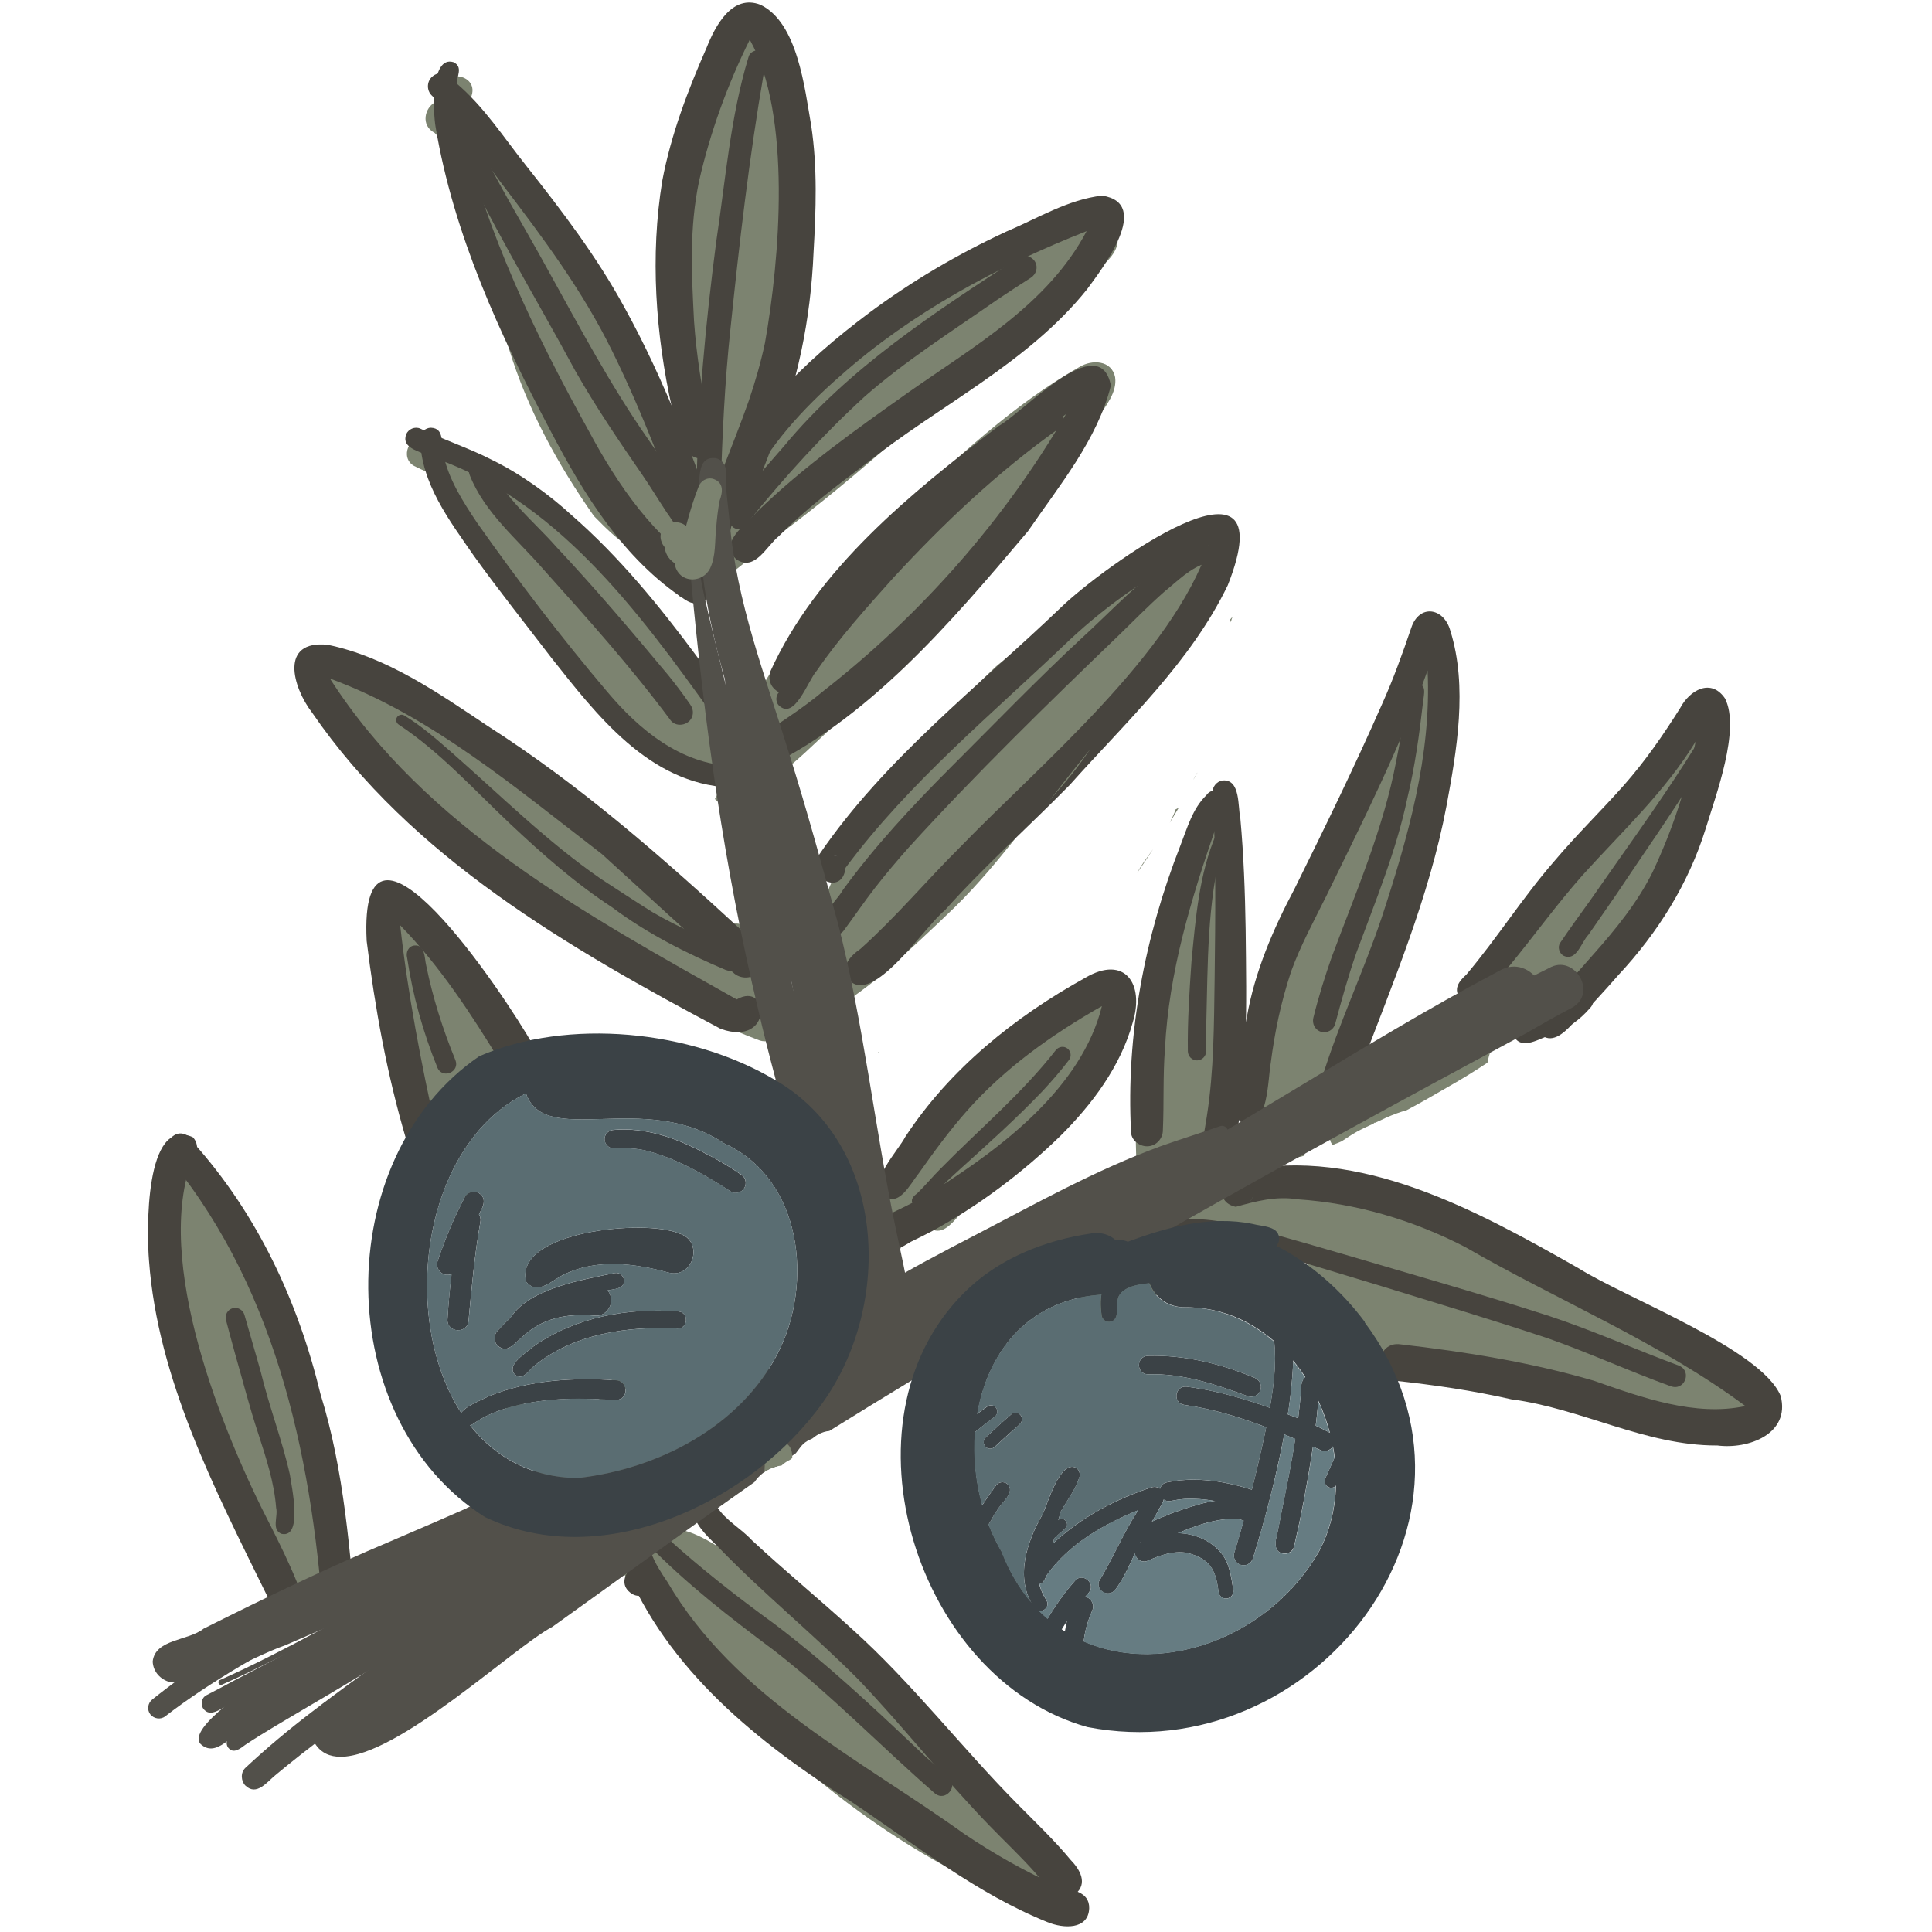 <svg width="256" height="256" viewBox="0 0 256 256" fill="none" xmlns="http://www.w3.org/2000/svg">
<path d="M95.442 121.083C95.442 121.083 95.499 121.133 95.527 121.155C95.256 121.069 94.992 120.926 94.728 120.727C93.73 119.914 92.789 119.051 91.897 118.145C93.11 119.129 94.308 120.128 95.499 121.133C95.484 121.119 95.463 121.097 95.442 121.083Z" fill="#7C8370"/>
<path d="M128.871 80.33C128.871 80.33 128.878 80.323 128.886 80.316C128.878 80.323 128.871 80.33 128.857 80.337C128.857 80.337 128.864 80.33 128.871 80.323V80.33Z" fill="#7C8370"/>
<path d="M87.676 100.717C87.605 100.632 87.526 100.553 87.455 100.468L87.526 99.612C87.754 99.912 87.983 100.218 88.204 100.525C88.282 100.66 88.368 100.803 88.467 100.945C88.204 100.867 87.947 100.789 87.683 100.717H87.676Z" fill="#7C8370"/>
<path d="M162.672 73.078C162.636 74.383 161.809 75.616 161.181 76.665C160.155 78.376 158.999 79.995 157.844 81.599C153.045 88.11 147.711 94.114 142.741 100.475C137.428 107.149 132.558 114.28 126.504 120.22C123.587 123.058 120.599 125.811 117.576 128.521C115.294 130.574 112.755 132.236 110.317 134.061C110.038 134.382 109.668 134.596 109.275 134.675C109.176 134.689 109.083 134.703 108.983 134.703C108.612 134.703 108.241 134.561 107.921 134.254C107.607 133.955 107.414 133.527 107.364 133.085C105.91 132.699 105.018 130.967 105.496 129.469C106.166 127.337 106.958 125.255 107.749 123.18C112.342 109.11 121.776 97.943 131.959 88.324L132.137 88.174L132.315 88.024L132.501 87.874L132.686 87.725L132.879 87.575L133.071 87.418L133.264 87.261L133.464 87.104L133.663 86.948L133.87 86.784L134.077 86.619L134.291 86.455L134.505 86.291L134.719 86.127L134.933 85.963L135.146 85.799L135.353 85.635L135.56 85.478L135.767 85.322L135.967 85.172L136.159 85.022L136.352 84.879L136.544 84.73L136.737 84.587L136.929 84.445L137.115 84.302L137.307 84.159L137.485 84.024L137.664 83.888L137.835 83.753L137.999 83.624L138.163 83.496L138.32 83.368L138.469 83.239L138.619 83.111L138.769 82.99L138.912 82.862L139.061 82.733L139.204 82.605L139.354 82.469L139.503 82.341L139.653 82.205L139.803 82.07L139.953 81.934L140.095 81.799L140.238 81.671L140.373 81.542L140.502 81.421L140.63 81.3L140.751 81.186L140.865 81.079L140.965 80.979L141.058 80.886L141.151 80.793L141.236 80.708L141.322 80.615L141.407 80.53L141.493 80.437L141.579 80.344L141.671 80.244L141.764 80.145L141.864 80.045L141.964 79.938L142.071 79.824L142.185 79.71L142.299 79.588L142.413 79.467L142.527 79.339L142.641 79.21L142.755 79.082L142.869 78.961L142.983 78.84L143.083 78.725L143.183 78.611L143.276 78.504L143.361 78.405L143.447 78.312L143.525 78.219L143.604 78.126L143.682 78.034L143.761 77.934L143.846 77.834L143.932 77.727L144.017 77.62L144.046 77.585C147.262 75.046 150.656 72.785 154.379 71.138C156.939 69.833 162.429 68.486 162.636 73.099L162.672 73.078Z" fill="#7C8370"/>
<path d="M102.572 133.277C104.833 134.461 103.642 137.976 101.382 137.976C101.146 137.976 100.897 137.941 100.64 137.855C84.446 131.815 70.576 120.855 57.755 109.503C52.913 104.703 48.37 99.648 43.856 94.57C43.414 92.075 43.072 89.557 42.708 87.047C42.708 87.047 42.708 87.04 42.708 87.033C42.958 87.29 43.208 87.546 43.457 87.803C43.928 86.698 45.119 85.892 46.488 86.513C58.04 93.009 67.923 102.172 79.176 109.224C85.187 113.496 90.999 118.06 96.903 122.481C97.495 122.26 98.251 122.36 99.178 122.909C99.178 122.909 99.178 122.909 99.178 122.902C99.677 123.358 100.02 124.149 100.276 125.091C100.39 125.169 100.512 125.24 100.633 125.312C100.747 125.376 100.868 125.447 100.982 125.519C101.788 126.36 101.546 127.636 100.811 128.385C100.911 129.391 100.975 130.332 101.046 131.017C100.989 131.53 100.79 131.986 100.497 132.357C101.196 132.671 101.888 132.978 102.587 133.284L102.572 133.277Z" fill="#7C8370"/>
<path d="M142.912 29.372C144.93 29.016 148.068 29.444 148.089 32.039C147.889 34.842 142.941 37.352 140.944 39.213C128.322 49.039 117.07 60.47 104.262 70.076C101.681 72.001 99.271 74.147 96.718 76.101C96.504 76.287 96.233 76.379 95.962 76.379C95.634 76.379 95.313 76.237 95.099 75.959C94.3 74.839 95.712 74.14 96.411 73.513C96.568 73.363 96.732 73.213 96.889 73.071C96.247 73.071 95.477 72.814 94.543 72.272C93.93 71.481 93.566 70.24 93.495 68.956C92.924 68.421 92.603 67.63 92.725 66.817C92.924 65.441 93.217 64.072 93.516 62.717C92.047 63.23 91.348 61.618 91.163 60.442C90.871 59.215 90.557 57.982 90.3 56.741C88.881 49.196 88.375 41.467 89.038 33.808C89.715 26.285 91.669 18.883 94.678 11.959C96.083 9.413 97.524 2.232 101.553 5.484C105.617 12.308 105.646 27.411 104.505 35.298C103.521 42.172 101.332 48.79 99.955 55.586C99.741 56.591 99.535 57.604 99.321 58.616C99.335 58.616 99.349 58.616 99.371 58.623C99.47 58.652 99.57 58.688 99.663 58.723C104.227 52.519 109.675 46.979 115.765 42.265C123.758 36.211 133.029 31.376 142.912 29.38V29.372Z" fill="#7C8370"/>
<path d="M93.281 70.767C93.823 72.529 92.275 73.798 90.799 73.798C89.979 73.798 89.18 73.406 88.767 72.493C88.738 72.486 88.717 72.479 88.696 72.465C88.482 72.379 88.296 72.272 88.132 72.144C88.011 72.115 87.89 72.079 87.776 72.037C88.731 73.228 89.708 74.418 90.707 75.616C91.726 76.857 91.191 78.34 90.157 79.125C88.838 77.606 87.633 76.08 86.114 74.689C84.788 73.477 83.319 72.443 81.871 71.388C81.244 70.86 80.638 70.304 80.046 69.733C79.597 69.277 79.14 68.821 78.691 68.371C73.892 61.533 69.87 54.174 67.424 46.166C64.778 37.808 61.883 29.536 59.224 21.179C58.967 20.288 58.667 19.382 58.411 18.462C58.14 18.177 57.861 17.892 57.59 17.606C55.701 16.622 56.264 14.241 57.705 13.52C57.733 13.128 57.783 12.729 57.869 12.337C58.731 8.514 64.408 10.048 62.033 13.592C62.161 14.583 62.354 15.567 62.589 16.551C70.89 25.215 78.306 35.056 83.511 45.859C85.736 50.444 87.712 55.144 89.508 59.914C89.601 60.435 89.73 60.948 89.972 61.419C90.05 61.569 90.136 61.711 90.229 61.847C91.313 64.806 92.332 67.787 93.295 70.782L93.281 70.767Z" fill="#7C8370"/>
<path d="M147.761 50.002C148.039 52.02 146.499 53.774 145.486 55.379C143.54 58.188 141.479 60.927 139.518 63.729C135.603 69.412 131.602 75.053 127.003 80.216C122.011 85.835 116.292 90.713 110.837 95.854C108.748 97.622 101.474 105.302 99.135 104.547C98.8 105.602 97.937 106.479 96.925 106.664C96.789 106.693 96.654 106.7 96.518 106.7C96.169 106.7 95.805 106.615 95.442 106.429C95.163 106.287 94.921 106.094 94.728 105.866C94.821 105.737 94.907 105.588 94.964 105.431C95.27 104.632 94.992 103.727 94.336 103.213C94.35 103.185 94.365 103.163 94.372 103.135C94.45 102.971 94.529 102.814 94.614 102.65C79.44 96.624 65.456 78.234 59.858 63.929C59.708 63.858 59.566 63.793 59.416 63.729C59.537 63.922 59.673 64.107 59.815 64.278C59.865 64.471 59.929 64.649 60.008 64.835C60.008 64.849 60.015 64.863 60.022 64.87C59.616 64.414 59.224 63.957 58.888 63.501C58.76 63.444 58.632 63.387 58.496 63.337C57.284 62.824 56.05 62.346 54.881 61.747C52.913 60.656 54.225 57.483 56.407 58.117C57.141 58.338 57.869 58.588 58.589 58.852C58.617 58.83 58.639 58.809 58.667 58.788C58.653 58.816 58.639 58.837 58.624 58.866C59.794 59.294 60.942 59.764 62.076 60.285C62.739 60.271 63.402 60.527 63.873 61.155C69.941 64.25 75.375 68.593 80.188 73.399C86.022 79.196 91.477 85.614 95.171 93.016L94.892 94.021L94.657 94.92L94.522 95.462L94.5 95.54L96.433 98.229C96.29 98.393 96.097 98.542 95.848 98.671C95.662 98.749 95.456 98.785 95.256 98.785C95.142 98.785 95.035 98.77 94.928 98.749C95.392 98.992 95.869 99.22 96.347 99.427C96.639 98.899 96.925 98.371 97.21 97.836C102.829 86.591 110.58 76.379 119.466 67.558C126.789 60.67 134.227 53.639 143.005 48.64C144.688 47.606 147.305 47.706 147.768 50.009L147.761 50.002Z" fill="#7C8370"/>
<path d="M111.55 232.354C107.507 228.796 82.392 212.131 91.84 207.075C93.937 206.476 95.263 208.13 95.955 209.863C97.716 212.309 99.984 214.341 102.202 216.359C106.509 220.132 111.258 223.369 115.708 226.963C119.195 229.659 115.044 235.05 111.543 232.354H111.55Z" fill="#47443E"/>
<path d="M92.29 64.97C92.447 53.917 93.488 42.9 94.914 31.947C96.14 23.817 96.782 15.46 99.178 7.573C99.321 6.924 100.069 6.553 100.683 6.717C102.13 7.217 101.403 8.6 101.218 9.62C99.271 20.865 97.959 32.225 96.789 43.577C96.026 50.694 95.698 57.818 95.491 64.963C95.442 67.038 92.347 67.081 92.29 64.963V64.97Z" fill="#47443E"/>
<path d="M97.238 69.94C95.541 68.657 97.702 66.596 98.515 65.391C100.233 63.259 102.08 61.212 103.87 59.137C112.52 48.697 123.808 41.438 135.004 34.107C135.731 33.665 136.715 33.943 137.143 34.671C137.585 35.427 137.3 36.354 136.58 36.81C135.039 37.794 133.506 38.792 132.159 39.698C126.24 43.834 120.007 47.777 114.588 52.534C109.069 57.582 103.963 63.209 99.264 69.006C98.964 69.812 98.073 70.439 97.238 69.933V69.94Z" fill="#47443E"/>
<path d="M90.742 70.332C89.566 70.111 89.059 68.821 88.389 67.965C87.319 66.346 86.221 64.549 85.166 63.002C82.05 58.495 78.969 53.953 76.259 49.196C70.783 39.035 64.686 29.151 59.979 18.605C58.746 16.266 61.898 15.168 62.718 17.571C65.648 23.867 69.321 29.758 72.644 35.847C76.808 43.356 80.844 50.972 85.758 58.025C87.619 60.684 89.573 63.708 91.27 66.361C91.584 66.824 91.912 67.287 92.254 67.73C93.145 68.821 92.14 70.582 90.742 70.34V70.332Z" fill="#47443E"/>
<path d="M88.824 95.398C83.633 88.409 77.792 81.899 71.981 75.417C68.558 71.459 64.222 67.958 62.254 62.988C61.562 61.191 64.18 60.071 64.964 61.84C66.975 66.154 70.633 68.97 73.685 72.429C78.869 77.948 83.768 83.731 88.617 89.55C89.608 90.784 90.564 92.053 91.462 93.358C91.719 93.729 91.855 94.15 91.798 94.606C91.648 96.025 89.665 96.567 88.817 95.398H88.824Z" fill="#47443E"/>
<path d="M103.143 93.422C102.751 92.902 102.786 92.16 103.243 91.697C104.348 89.864 105.325 87.953 106.566 86.206C115.123 74.511 125.455 64.043 137 55.286C138.02 54.502 139.496 53.175 140.609 54.559C141.129 55.236 141.015 56.263 140.323 56.776C132.223 62.517 125.049 69.32 118.346 76.586C114.78 80.579 111.244 84.48 108.227 88.866C107.058 90.142 105.275 95.612 103.15 93.415L103.143 93.422Z" fill="#47443E"/>
<path d="M109.532 123.6C107.593 122.067 110.887 119.443 111.671 117.946C115.914 112.12 120.842 106.836 125.926 101.737C131.716 95.961 137.386 90.071 143.383 84.509C147.29 80.929 150.906 76.993 155.298 73.991C156.625 73.106 160.561 70.71 161.025 73.385C161.025 74.026 160.533 74.518 159.941 74.582C157.716 75.217 156.004 77.014 154.243 78.433C152.197 80.244 150.271 82.198 148.317 84.109C138.819 93.251 129.328 102.5 120.457 112.248C118.895 114.016 117.362 115.813 115.914 117.682C114.488 119.514 113.183 121.447 111.8 123.308C111.272 124.014 110.217 124.128 109.532 123.6V123.6Z" fill="#47443E"/>
<path d="M96.212 128.549C90.892 126.289 85.715 123.679 81.08 120.206C81.094 120.213 81.108 120.227 81.123 120.235C81.151 120.256 81.18 120.27 81.208 120.292C76.281 117.083 71.902 113.211 67.631 109.196C62.818 104.668 58.354 99.669 52.849 96.025C52.52 95.818 52.392 95.398 52.592 95.055C52.784 94.734 53.234 94.599 53.562 94.799C55.815 96.161 57.926 98.015 59.858 99.712C66.34 105.409 72.501 111.542 79.618 116.455C81.886 117.924 84.146 119.422 86.442 120.855C89.979 122.937 93.573 124.371 97.224 126.153C98.757 126.859 97.816 129.163 96.219 128.542L96.212 128.549Z" fill="#47443E"/>
<path d="M97.089 65.476C95.812 64.934 95.27 63.472 95.762 62.203C96.932 59.187 98.137 56.185 99.207 53.133C100.069 50.608 100.804 48.055 101.36 45.446C103.335 34.336 104.94 15.246 99.349 5.256C96.404 11.181 94.101 17.535 92.632 23.989C91.313 30.299 91.641 36.239 91.962 42.536C92.275 47.143 93.053 51.706 93.923 56.235C94.194 57.789 95.113 60.584 92.71 60.748C90.15 60.577 89.708 56.078 89.052 54.117C86.863 44.276 86.121 33.901 87.761 23.917C88.917 17.82 91.134 11.98 93.63 6.311C94.778 3.416 97.01 -0.82 100.761 0.628C105.717 3.002 106.63 11.745 107.493 16.658C108.327 22.213 108.12 27.846 107.799 33.437C107.429 42.308 105.653 51.072 102.244 59.272C101.624 60.891 101.004 62.517 100.362 64.129C99.856 65.398 98.315 65.975 97.089 65.455V65.476Z" fill="#47443E"/>
<path d="M97.588 74.133C95.156 71.908 98.793 69.569 100.198 67.922C106.366 61.904 113.44 56.898 120.457 51.928C129.107 45.859 138.89 40.29 143.982 30.628C132.287 35.234 120.721 41.467 111.351 49.803C106.316 54.195 101.866 59.101 98.928 64.956C97.951 66.995 96.718 69.184 96.647 71.473C96.668 72.308 96.105 73.064 95.249 73.178C91.826 73.242 93.73 67.573 94.465 65.769C98.479 55.629 106.601 47.87 115.173 41.452C120.828 37.238 126.946 33.651 133.342 30.684C137.471 28.945 141.536 26.42 146.042 25.921C152.703 26.941 146.092 35.555 144.032 38.343C136.138 48.184 124.4 53.724 114.674 61.49C110.523 64.621 106.73 67.487 103.2 71.046C101.574 72.336 100.02 75.773 97.595 74.126L97.588 74.133Z" fill="#47443E"/>
<path d="M92.011 73.598C88.774 64.378 85.401 55.186 81.066 46.415C77.158 38.464 71.895 31.426 66.554 24.424C64.251 21.393 62.04 17.927 59.58 15.118C58.824 14.262 58.011 13.442 57.198 12.636C56.535 11.987 56.542 10.868 57.198 10.219C58.354 9.121 59.587 10.048 60.443 11.003C64.13 14.119 66.747 18.227 69.734 21.971C74.441 27.911 79.055 33.972 82.691 40.639C88.197 50.573 92.111 61.283 95.919 71.951C96.946 74.518 93.131 76.158 92.011 73.606V73.598Z" fill="#47443E"/>
<path d="M90.778 79.46C82.613 74.076 77.422 65.605 72.965 57.119C66.255 44.404 60.093 31.055 57.712 16.779C57.391 14.925 57.027 7.352 60.065 8.229C61.42 8.843 60.514 10.14 60.493 11.196C60.407 13 60.728 14.939 61.042 16.523C64.479 30.906 70.933 44.34 78.028 57.126C81.893 64.335 86.656 71.252 93.652 75.745C96.033 77.606 93.288 81.3 90.792 79.453L90.778 79.46Z" fill="#47443E"/>
<path d="M104.348 89.172C104.348 89.073 104.426 88.994 104.526 88.994C104.626 88.994 104.705 89.073 104.705 89.172C104.705 89.272 104.626 89.351 104.526 89.351C104.426 89.351 104.348 89.272 104.348 89.172Z" fill="#47443E"/>
<path d="M100.405 102.229C98.565 102.029 97.88 99.477 99.378 98.385C102.715 96.175 106.131 94.064 109.204 91.483C122.004 81.464 133.107 68.899 141.25 54.873C128.108 64.763 114.502 75.089 106.038 89.4C107.443 93.301 101.103 92.624 102.052 89.015C108.234 75.403 120.671 65.334 132.358 56.427C135.567 54.673 145.7 43.477 147.198 51.086C145.436 58.238 140.331 64.371 136.209 70.389C125.948 82.519 114.937 95.562 100.405 102.236V102.229Z" fill="#47443E"/>
<path d="M112.463 129.804C111.215 128.164 112.698 126.645 114.039 125.711C118.703 121.532 122.739 116.712 127.174 112.298C137.899 101.216 155.334 86.776 160.212 72.236C159.691 72.457 159.278 72.664 158.864 72.871C158.878 72.871 158.885 72.857 158.9 72.857C158.9 72.857 158.914 72.857 158.921 72.85C152.696 75.987 146.848 80.016 141.785 84.744C131.588 94.513 120.492 103.605 112.042 114.986C111.6 118.937 106.523 116.227 108.598 113.168C117.241 100.532 129.606 91.005 140.58 80.487C145.943 75.267 170.701 57.276 162.686 77.549C157.759 87.767 149.216 95.633 141.757 103.997C136.273 109.588 130.404 114.787 125.185 120.634C122.603 122.659 115.586 133.434 112.477 129.804H112.463ZM110.973 113.489C110.666 113.339 110.338 113.296 110.003 113.332C110.338 113.303 110.68 113.36 110.973 113.489Z" fill="#47443E"/>
<path d="M95.548 136.358C75.425 125.661 54.489 113.596 41.339 94.406C38.786 91.083 36.989 84.78 43.421 85.436C51.265 87.047 58.097 91.839 64.657 96.218C76.908 104.055 87.776 113.61 98.429 123.429C99.912 124.699 102.344 126.467 100.754 128.585C99.941 129.633 98.379 129.84 97.331 129.027C91.377 123.879 85.558 118.423 79.746 113.161C68.508 104.539 57.113 94.813 43.721 89.914C56.307 109.61 77.871 121.319 97.616 132.428C102.016 129.918 102.408 138.732 95.556 136.35L95.548 136.358Z" fill="#47443E"/>
<path d="M96.668 104.34C86.022 103.833 79.083 94.777 73.015 87.104C69.599 82.64 66.098 78.241 62.81 73.677C59.58 68.992 55.751 64.043 55.679 58.103C55.679 57.326 56.328 56.677 57.106 56.677C58.967 56.755 58.389 58.83 58.724 60.071C59.395 63.48 61.363 66.489 63.217 69.27C68.601 76.907 74.469 84.601 80.474 91.675C84.702 96.71 90.2 101.238 97.053 101.516C98.886 101.787 98.536 104.539 96.668 104.34V104.34Z" fill="#47443E"/>
<path d="M94.493 94.82C84.553 80.936 73.578 65.947 56.756 60.406C55.572 59.764 53.162 59.386 53.818 57.554C54.118 56.848 54.974 56.477 55.687 56.791C58.753 58.267 62.147 59.372 65.135 60.913C68.972 62.788 72.715 65.483 75.796 68.307C82.092 73.812 87.398 80.316 92.361 87.019C93.844 89.022 95.285 91.062 96.754 93.08C97.21 93.708 97.124 94.592 96.497 95.077C95.898 95.54 94.957 95.448 94.5 94.82H94.493Z" fill="#47443E"/>
<path d="M99.121 191.708C98.244 189.911 100.633 188.057 102.173 189.219C101.168 190.01 100.169 190.831 99.185 191.651C99.164 191.672 99.143 191.686 99.121 191.7V191.708Z" fill="#7C8370"/>
<path d="M110.973 151.881C109.91 151.446 109.411 150.17 109.853 149.122C110.153 148.337 110.474 147.567 110.809 146.797C110.823 146.804 110.83 146.811 110.844 146.826C111.137 147.004 111.458 146.883 111.743 146.747C111.871 146.683 111.985 146.59 112.092 146.505C112.192 146.433 112.285 146.355 112.385 146.277C112.513 146.17 112.641 146.063 112.77 145.949C112.962 145.77 113.148 145.599 113.34 145.421C113.511 145.264 113.683 145.1 113.847 144.936C113.911 145.164 113.982 145.385 114.053 145.606C114.267 146.241 114.488 146.868 114.759 147.475C114.331 147.988 113.911 148.501 113.483 149.015C113.226 149.321 112.977 149.621 112.727 149.92C112.591 150.084 112.449 150.241 112.321 150.412C112.249 150.498 112.185 150.591 112.114 150.683C112.064 150.755 112.028 150.833 111.993 150.919C111.928 151.069 111.943 151.225 111.993 151.368C112.071 151.639 112.321 151.81 112.577 151.81C112.649 151.81 112.72 151.796 112.791 151.767C112.477 151.939 112.128 152.031 111.779 152.031C111.508 152.031 111.244 151.981 110.987 151.867L110.973 151.881Z" fill="#7C8370"/>
<path d="M113.319 151.425C113.383 151.368 113.447 151.311 113.519 151.247C113.647 151.126 113.775 151.004 113.911 150.89C114.139 150.683 114.353 150.47 114.574 150.256C114.781 150.056 114.98 149.856 115.18 149.657C115.18 149.671 115.18 149.692 115.18 149.707C115.194 149.863 115.216 150.02 115.244 150.177C115.258 150.256 115.273 150.334 115.294 150.412C114.959 150.626 114.631 150.847 114.303 151.069C114.089 151.297 113.782 151.439 113.483 151.439C113.426 151.439 113.376 151.439 113.319 151.425V151.425Z" fill="#7C8370"/>
<path d="M112.663 144.693C112.663 144.693 112.649 144.715 112.641 144.722C112.641 144.708 112.656 144.701 112.663 144.693Z" fill="#7C8370"/>
<path d="M113.469 143.51C113.476 143.553 113.49 143.588 113.497 143.631C113.376 143.752 113.255 143.873 113.141 143.995C113.248 143.831 113.362 143.674 113.469 143.51V143.51Z" fill="#7C8370"/>
<path d="M113.084 141.863C113.105 141.82 113.119 141.777 113.148 141.734C113.155 141.798 113.162 141.863 113.176 141.927C113.055 142.098 112.934 142.269 112.813 142.44C112.905 142.248 112.991 142.055 113.084 141.87V141.863Z" fill="#7C8370"/>
<path d="M116.335 139.445C116.335 139.445 116.371 139.395 116.392 139.367C116.392 139.431 116.392 139.495 116.392 139.559C116.378 139.524 116.357 139.481 116.342 139.445H116.335Z" fill="#7C8370"/>
<path d="M144.452 99.284C144.117 99.762 143.782 100.239 143.44 100.717C142.541 101.972 141.564 103.17 140.559 104.34L140.623 104.261C140.11 104.853 139.589 105.452 139.076 106.044C140.851 103.776 142.634 101.516 144.452 99.277V99.284Z" fill="#7C8370"/>
<path d="M162.993 82.098C163.1 81.977 163.207 81.849 163.314 81.728C163.221 81.963 163.143 82.205 163.093 82.455C163.078 82.326 163.043 82.212 162.993 82.098Z" fill="#7C8370"/>
<path d="M150.956 115.164C151.32 114.565 151.726 113.995 152.132 113.424C152.346 113.118 152.567 112.811 152.796 112.512C152.104 113.574 151.398 114.63 150.678 115.671C150.77 115.5 150.863 115.328 150.963 115.157L150.956 115.164Z" fill="#7C8370"/>
<path d="M153.687 110.636C153.687 110.636 153.658 110.679 153.644 110.7C153.658 110.679 153.673 110.658 153.687 110.636Z" fill="#7C8370"/>
<path d="M155.177 108.64C155.327 108.319 155.498 107.998 155.627 107.67C155.676 107.549 155.705 107.42 155.712 107.299C155.712 107.299 155.712 107.292 155.719 107.285C155.883 107.206 156.04 107.121 156.19 107.028C155.798 107.691 155.398 108.354 154.999 109.017C155.056 108.889 155.113 108.768 155.177 108.64V108.64Z" fill="#7C8370"/>
<path d="M158.13 103.298C158.301 102.992 158.465 102.692 158.636 102.386H158.65C158.543 102.593 158.436 102.806 158.315 103.006C158.251 103.106 158.194 103.206 158.13 103.306C158.13 103.306 158.13 103.306 158.13 103.298V103.298Z" fill="#7C8370"/>
<path d="M69.628 194.189C69.628 194.089 69.706 194.011 69.806 194.011C69.906 194.011 69.984 194.089 69.984 194.189C69.984 194.289 69.906 194.367 69.806 194.367C69.706 194.367 69.628 194.289 69.628 194.189Z" fill="#7C8370"/>
<path d="M68.644 195.052C68.644 194.952 68.722 194.874 68.822 194.874C68.922 194.874 69 194.952 69 195.052C69 195.152 68.922 195.23 68.822 195.23C68.722 195.23 68.644 195.152 68.644 195.052Z" fill="#7C8370"/>
<path d="M156.062 159.212C156.062 159.112 156.14 159.034 156.24 159.034C156.34 159.034 156.418 159.112 156.418 159.212C156.418 159.312 156.34 159.39 156.24 159.39C156.14 159.39 156.062 159.312 156.062 159.212Z" fill="#7C8370"/>
<path d="M190.975 87.796C193.313 98.143 190.39 109.146 187.395 119.108C183.922 129.255 179.23 138.925 174.581 148.566C173.782 149.657 173.368 151.482 172.812 153.129C172.684 153.172 172.548 153.215 172.413 153.258H172.398C172.398 153.258 172.391 153.258 172.384 153.258C172.377 153.258 172.37 153.258 172.363 153.258C172.156 153.308 171.942 153.336 171.735 153.4C171.557 153.45 171.386 153.522 171.215 153.607C170.858 153.778 170.53 154.006 170.195 154.213C169.838 154.427 169.482 154.634 169.133 154.862C168.805 155.076 168.484 155.283 168.141 155.483C167.977 155.568 167.813 155.654 167.642 155.725C167.614 155.732 167.592 155.739 167.564 155.754C167.143 155.169 166.979 154.406 167.186 153.671C167.271 153.379 167.371 153.094 167.478 152.801C164.219 152.423 165.81 144.494 165.503 141.977C166.152 125.996 174.787 112.162 182.253 98.535C184.357 96.018 186.482 82.783 190.975 87.782V87.796Z" fill="#7C8370"/>
<path d="M172.933 168.126C173.047 167.848 173.219 167.598 173.418 167.377C172.406 166.992 171.507 166.593 170.73 166.186C171.443 166.871 172.177 167.52 172.933 168.126ZM232.398 184.042C234.68 187.294 231.592 189.454 228.533 189.454C228.041 189.454 227.549 189.397 227.078 189.283C218.821 188.52 210.635 185.539 202.605 183.949C196.53 182.73 190.368 181.824 184.464 179.892C180.606 178.772 163.435 171.306 166.737 166.343C167.314 165.594 168.348 165.202 169.282 165.359C162.544 160.981 167.05 156.074 169.603 157.265C169.675 157.244 169.746 157.215 169.817 157.187C170.174 157.151 170.523 157.144 170.851 157.173C184.899 156.895 197.656 163.869 209.65 170.393C217.345 174.686 226.023 177.767 232.384 184.042H232.398Z" fill="#7C8370"/>
<path d="M228.319 95.782C229.517 97.743 227.841 100.368 227.257 102.336C222.686 113.845 216.432 125.205 206.948 133.391C206.598 133.69 206.242 133.983 205.885 134.275C205.4 134.183 204.901 134.147 204.409 134.168C201.899 134.289 199.81 135.545 198.384 137.598C197.728 138.554 197.3 139.659 197.1 140.807C195.403 141.934 193.656 143.011 191.88 144.016C190.062 145.071 188.236 146.134 186.382 147.111C185.954 147.225 185.527 147.368 185.106 147.517C184.122 147.874 183.166 148.316 182.218 148.772C182.189 148.772 182.154 148.765 182.132 148.758C182.089 148.794 182.054 148.837 182.011 148.872C181.94 148.908 181.868 148.936 181.804 148.972C181.12 149.293 180.414 149.607 179.758 149.978C179.109 150.341 178.495 150.755 177.882 151.161C177.847 151.19 177.811 151.211 177.768 151.233C177.554 151.325 177.326 151.418 177.105 151.511C177.098 151.511 177.091 151.511 177.084 151.518C177.084 151.518 177.076 151.518 177.069 151.518C176.912 151.582 176.748 151.646 176.591 151.717C176.563 151.689 176.542 151.668 176.52 151.632C175.764 150.648 176.684 149.721 177.476 149.15C178.403 148.33 179.28 147.453 180.136 146.555C179.979 144.886 181.547 144.216 182.824 143.638C186.461 139.602 189.969 135.466 193.435 131.294C197.029 126.938 200.922 122.345 205.172 118.701C208.802 115.542 212.603 112.362 215.726 108.718C217.972 106.158 220.054 103.47 221.973 100.66C222.843 99.355 223.627 98.007 224.454 96.681C224.839 96.061 225.232 95.469 225.923 95.148C226.743 94.77 227.77 95.077 228.305 95.775L228.319 95.782Z" fill="#7C8370"/>
<path d="M148.296 129.74C150.984 130.703 149.408 133.726 148.517 135.487C145.914 141.021 142.748 146.391 138.32 150.669C136.074 152.83 133.749 154.912 131.438 157.009C129.941 158.356 128.429 159.697 127.003 161.13C126.048 162.214 124.678 163.84 123.152 162.678C123.124 162.649 123.102 162.628 123.074 162.606C121.897 163.398 120.607 164.189 119.508 163.726C119.423 164.197 119.373 164.681 119.352 165.166C119.344 166.015 118.703 166.443 118.068 166.443C117.433 166.443 116.784 166.022 116.756 165.166C116.542 161.587 117.99 158.185 119.644 155.09C123.951 146.512 131.246 139.93 139.076 134.589C140.466 133.633 141.871 132.678 143.29 131.751C144.802 130.881 146.421 129.326 148.289 129.74H148.296Z" fill="#7C8370"/>
<path d="M162.43 108.561C162.85 113.624 161.816 119.293 161.645 124.235C161.096 132.371 160.875 140.529 160.34 148.673C160.176 150.541 160.44 153.593 157.844 153.657C157.709 153.657 157.573 153.643 157.445 153.621C156.447 155.711 155.598 157.843 154.985 160.053C154.543 161.137 154.664 163.327 152.945 162.963C152.225 162.763 151.961 162.043 152.111 161.401C151.583 161.159 151.17 160.667 151.106 160.053C149.152 144.337 152.075 128.499 156.639 113.467C157.295 111.585 157.58 109.517 158.572 107.77C159.591 106.279 162.059 106.807 162.43 108.561V108.561Z" fill="#7C8370"/>
<path d="M139.603 246.573C142.663 249.775 139.097 253.868 135.296 252.078C119.038 245.453 104.926 234.372 93.352 221.272C88.703 215.782 82.991 210.655 80.146 203.951C79.889 202.889 80.374 201.784 81.337 201.32C81.123 200.357 80.916 199.359 80.716 198.332C80.845 196.885 82.421 195.972 83.711 196.428C84.132 195.665 84.988 195.145 86 195.437C86.856 195.68 87.669 196.207 88.382 196.685C89.38 197.341 90.329 198.047 91.227 198.796C91.213 198.803 91.206 198.817 91.199 198.824C90.036 199.737 88.881 200.664 87.747 201.605C87.063 201.028 86.35 200.479 85.608 199.965C85.922 200.842 86.228 201.734 86.535 202.618C86.171 202.925 85.808 203.238 85.444 203.545C86.029 204.379 86.592 205.242 87.255 205.813C87.098 191.993 120.899 227.89 124.101 230.899C128.978 236.419 134.491 241.303 139.611 246.573H139.603Z" fill="#7C8370"/>
<path d="M42.537 209.271C42.602 209.663 42.616 210.07 42.566 210.483C42.552 210.526 42.544 210.569 42.53 210.612C42.43 211.845 41.382 212.837 40.184 212.837C39.514 212.837 38.915 212.544 38.494 212.074C38.166 211.852 37.874 211.553 37.66 211.154C32.939 202.739 29.502 193.562 26.978 184.199C24.51 175.143 21.829 165.986 22.328 156.467C22.278 155.226 23.362 154.192 24.517 154.192C26.564 154.256 26.742 156.16 26.792 157.914C27.698 157.707 28.696 158.199 29.06 159.126C32.041 165.936 36.177 172.254 38.416 179.371C41.646 188.962 42.516 199.167 42.537 209.271Z" fill="#7C8370"/>
<path d="M71.746 195.366C69.941 192.342 68.287 189.24 66.761 186.074C66.79 186.074 66.818 186.088 66.847 186.096C67.125 186.146 67.396 186.195 67.674 186.174C67.988 186.153 68.273 186.053 68.565 185.96C68.815 185.882 69.05 185.753 69.278 185.625C69.357 185.953 69.499 186.267 69.713 186.566C70.148 187.172 70.997 187.579 71.753 187.436C71.824 187.422 71.895 187.408 71.967 187.393C71.703 187.807 71.46 188.235 71.246 188.677C70.797 189.611 70.612 190.802 71.282 191.679C71.703 192.221 72.302 192.492 72.944 192.492C73.172 192.492 73.414 192.456 73.642 192.392C74.298 192.2 74.933 191.929 75.546 191.622C76.324 193.098 76.744 194.531 75.311 195.851C74.862 196.2 74.298 196.371 73.742 196.371C72.972 196.371 72.209 196.043 71.731 195.387L71.746 195.366Z" fill="#7C8370"/>
<path d="M82.05 191.216C81.629 190.346 81.223 189.469 80.823 188.591C81.287 188.306 81.75 188.021 82.221 187.743C82.663 187.5 83.098 187.272 83.569 187.073C83.711 187.023 83.854 186.973 84.004 186.93C84.089 186.916 84.175 186.894 84.26 186.88C84.325 186.88 84.389 186.866 84.453 186.859C84.603 186.859 84.76 186.88 84.909 186.909C84.845 186.901 84.781 186.894 84.71 186.88C84.788 186.901 84.859 186.916 84.938 186.93C85.145 186.994 85.351 187.073 85.558 187.158C85.494 187.13 85.43 187.108 85.366 187.08L86.05 187.379C86.357 187.515 86.685 187.557 86.992 187.508C87.811 189.896 87.897 191.964 85.908 192.777C85.551 192.934 85.173 193.013 84.795 193.013C83.647 193.013 82.52 192.314 82.057 191.216H82.05Z" fill="#7C8370"/>
<path d="M82.114 187.793C82.114 187.793 82.078 187.814 82.057 187.821C82.078 187.807 82.093 187.8 82.114 187.793Z" fill="#7C8370"/>
<path d="M79.105 184.691C79.347 184.448 79.597 184.199 79.839 183.956C81.116 182.758 82.399 181.582 83.697 180.419C84.182 181.475 84.809 182.673 85.415 183.914C85.309 183.892 85.195 183.871 85.088 183.857C84.325 183.757 83.54 183.828 82.806 184.099C81.9 184.427 81.058 184.862 80.231 185.347C80.003 185.482 79.775 185.618 79.554 185.746C79.404 185.397 79.247 185.04 79.097 184.691H79.105Z" fill="#7C8370"/>
<path d="M59.644 168.382C60.051 168.867 60.664 169.217 61.292 169.309C61.142 169.58 60.992 169.851 60.857 170.129C60.728 170.379 60.614 170.643 60.514 170.914C60.215 170.072 59.93 169.231 59.644 168.382V168.382Z" fill="#7C8370"/>
<path d="M73.45 162.649C74.149 161.929 74.862 161.23 75.575 160.524C75.582 160.546 75.589 160.567 75.603 160.581C74.976 161.237 74.341 161.893 73.707 162.542C73.4 162.813 73.086 163.084 72.772 163.355C73.001 163.12 73.229 162.884 73.457 162.649H73.45Z" fill="#7C8370"/>
<path d="M61.584 158.392C61.612 157.793 61.662 157.208 61.741 156.616C61.841 156.017 61.969 155.433 62.126 154.841C62.326 154.22 62.539 153.614 62.789 153.015C63.181 152.181 63.616 151.375 64.094 150.584C64.501 149.956 64.928 149.35 65.406 148.772C65.748 148.409 66.098 148.066 66.469 147.731C67.353 146.975 68.258 146.234 69.193 145.535C69.663 146.597 70.127 147.653 70.576 148.687C70.441 148.865 70.305 149.036 70.177 149.207L69.756 149.756C69.756 149.756 69.749 149.771 69.742 149.771C69.285 150.327 68.836 150.89 68.38 151.446C67.496 152.545 66.618 153.65 65.727 154.734C65.805 154.641 65.877 154.548 65.955 154.456C65.043 155.554 64.115 156.631 63.196 157.729C62.725 158.292 62.233 158.848 61.805 159.447C61.741 159.533 61.677 159.626 61.612 159.718C61.584 159.276 61.577 158.827 61.577 158.385L61.584 158.392Z" fill="#7C8370"/>
<path d="M52.014 139.623C51.686 135.716 47.058 121.333 50.631 119.65C55.009 117.66 61.384 128.727 66.897 140.493C66.711 140.622 66.533 140.75 66.355 140.886C65.585 141.456 64.836 142.055 64.094 142.668C63.245 143.367 62.383 144.066 61.641 144.886C60.101 146.605 58.874 148.601 57.926 150.712C56.999 152.78 56.428 155.019 56.279 157.28C54.667 151.425 53.276 145.514 52.014 139.616V139.623Z" fill="#7C8370"/>
<path d="M61.712 156.795C61.712 156.83 61.698 156.873 61.691 156.909C61.691 156.873 61.705 156.83 61.712 156.795Z" fill="#7C8370"/>
<path d="M138.848 179.307C136.345 175.014 143.126 172.675 145.436 170.037C153.651 163.027 164.091 158.428 175.044 159.911C178.41 160.217 182.325 160.039 185.056 162.321C186.967 164.574 184.107 166.942 181.875 165.387C152.546 160.018 145.144 185.789 138.848 179.307V179.307Z" fill="#7C8370"/>
<path d="M171.079 157.622C171.079 157.522 171.158 157.444 171.258 157.444C171.357 157.444 171.436 157.522 171.436 157.622C171.436 157.722 171.357 157.8 171.258 157.8C171.158 157.8 171.079 157.722 171.079 157.622Z" fill="#7C8370"/>
<path d="M149.865 165.395C147.233 159.476 161.267 158.035 165.039 157.615C170.502 157.515 176.534 157.365 181.669 159.034C183.394 160.895 181.177 163.227 179.009 162.485C174.844 162.264 170.666 162.335 166.523 162.849C163.556 163.098 160.64 163.733 157.83 164.724C155.249 165.337 151.918 168.582 149.865 165.387V165.395Z" fill="#7C8370"/>
<path d="M120.992 159.561C120.564 158.998 121.049 158.463 121.519 158.142C122.625 157.073 123.602 155.868 124.7 154.784C129.798 149.6 135.425 144.886 139.91 139.131C140.295 138.675 140.958 138.561 141.443 138.932C141.914 139.295 142.007 139.994 141.636 140.465C140.559 141.877 139.397 143.225 138.184 144.529C134.676 148.209 130.875 151.603 127.11 155.012C126.112 155.91 125.142 156.837 124.179 157.779C123.381 158.342 121.969 160.624 120.977 159.554L120.992 159.561Z" fill="#47443E"/>
<path d="M157.395 139.288C157.338 135.316 157.609 131.344 157.88 127.38C158.429 121.696 158.885 115.813 161.153 110.515C161.289 110.187 161.681 110.03 162.002 110.173C162.793 110.544 162.13 111.428 161.98 111.97C159.941 119.65 160.048 127.693 159.841 135.566C159.834 136.807 159.841 138.047 159.82 139.295C159.812 139.959 159.278 140.508 158.607 140.508C157.937 140.508 157.409 139.959 157.395 139.295V139.288Z" fill="#47443E"/>
<path d="M175.08 136.728C174.274 136.507 173.832 135.673 174.024 134.874C174.709 132.086 175.579 129.333 176.463 126.809C179.622 118.323 183.323 109.795 184.999 100.874C185.434 98.749 185.79 96.61 186.175 94.47C186.347 93.501 186.496 92.509 186.746 91.561C186.867 91.105 187.16 90.67 187.666 90.606C189.149 90.555 188.65 92.082 188.564 93.016C188.072 97.287 187.495 101.544 186.489 105.73C185.027 112.747 182.182 119.593 179.729 126.239C178.645 129.341 177.768 132.5 176.92 135.673C176.706 136.472 175.843 136.942 175.065 136.728H175.08Z" fill="#47443E"/>
<path d="M207.169 126.638C206.613 126.31 206.349 125.504 206.727 124.941C207.996 123.044 209.351 121.211 210.677 119.357C214.942 113.218 219.348 107.185 223.363 100.924C224.247 99.498 225.167 98.093 226.023 96.653C226.28 96.21 226.872 96.053 227.321 96.31C227.77 96.567 227.92 97.166 227.663 97.608C226.772 99.134 225.888 100.674 224.975 102.186C221.573 107.77 217.78 113.089 214.164 118.53C212.945 120.313 211.704 122.081 210.478 123.857C209.529 124.827 208.902 127.458 207.176 126.638H207.169Z" fill="#47443E"/>
<path d="M221.367 183.678C215.926 181.717 210.649 179.293 205.194 177.367C197.863 174.921 190.454 172.711 183.073 170.429C178.11 168.91 173.147 167.434 168.177 165.944C163.927 164.738 159.363 163.227 154.956 163.918C154.265 164.154 153.323 164.189 153.095 163.319C152.945 162.792 153.266 162.171 153.822 162.036C158.358 160.838 163.121 161.986 167.542 163.184C175.279 165.352 182.981 167.648 190.689 169.908C195.581 171.349 200.466 172.825 205.322 174.394C211.148 176.333 216.76 178.836 222.515 180.976C224.247 181.753 223.192 184.37 221.374 183.678H221.367Z" fill="#47443E"/>
<path d="M123.915 237.666C116.742 231.42 110.131 224.56 102.601 218.72C96.739 214.341 90.949 209.87 85.843 204.622C85.38 204.18 85.401 203.402 85.843 202.953C86.721 202.112 87.619 203.003 88.261 203.659C92.874 207.838 97.624 211.553 102.637 215.197C109.318 220.246 115.408 225.929 121.469 231.669C122.881 233.003 124.329 234.279 125.769 235.556C127.003 236.739 125.263 238.743 123.915 237.666V237.666Z" fill="#47443E"/>
<path d="M37.36 203.26C35.891 202.746 36.883 200.928 36.59 199.794C36.334 196.428 35.264 193.205 34.237 190.01C33.068 186.509 32.169 182.929 31.149 179.385C30.729 177.895 30.343 176.405 29.944 174.907C29.766 174.244 30.158 173.531 30.828 173.346C31.499 173.16 32.205 173.567 32.39 174.23C33.103 176.768 33.866 179.293 34.565 181.831C35.663 186.388 37.389 190.823 38.409 195.38C38.63 196.935 40.148 203.78 37.36 203.253V203.26Z" fill="#47443E"/>
<path d="M57.962 141.47C56.065 136.807 54.688 131.901 53.947 126.916C53.747 126.203 54.104 125.383 54.888 125.283C56.393 125.133 56.222 126.966 56.478 127.95C57.355 132.236 58.682 136.414 60.343 140.465C60.971 142.027 58.646 143.032 57.954 141.47H57.962Z" fill="#47443E"/>
<path d="M83.74 211.189C80.837 209.378 84.966 205.328 86.792 208.144C87.826 209.906 85.494 212.273 83.74 211.189Z" fill="#47443E"/>
<path d="M35.292 211.246C28.454 197.327 20.909 182.744 19.747 167.085C19.433 163.341 19.112 147.774 25.544 150.683C26.272 151.411 26.336 152.737 25.544 153.457C20.225 167.035 29.466 189.811 35.884 202.233C35.877 202.219 35.87 202.204 35.863 202.183C35.863 202.183 35.863 202.176 35.82 202.097C37.054 204.55 38.273 207.011 39.307 209.556C40.391 212.145 36.44 213.849 35.299 211.254L35.292 211.246Z" fill="#47443E"/>
<path d="M42.987 216.58C41.589 194.417 37.004 171.42 22.706 153.857C20.788 151.496 23.919 148.487 25.573 151.354C34.094 160.845 39.485 172.39 42.466 184.719C45.632 194.938 46.388 205.677 47.301 216.288C47.379 218.876 43.279 219.197 42.994 216.58H42.987Z" fill="#47443E"/>
<path d="M139.418 250.802C138.577 249.889 137.814 248.841 136.979 247.935C137.029 247.992 137.086 248.056 137.136 248.113C137.136 248.113 137.143 248.12 137.15 248.127C135.225 245.953 133.1 243.97 131.082 241.881C125.049 235.648 119.715 228.803 113.74 222.542C107.778 216.538 101.182 211.196 95.292 205.114C93.966 203.78 92.504 202.54 91.876 200.7C91.334 198.653 94.329 197.755 95.028 199.687C96.162 201.463 98.187 202.525 99.613 204.073C104.02 208.166 108.484 211.831 112.898 215.853C120.863 223.012 127.395 231.562 134.918 239.15C137.314 241.574 139.71 243.849 141.835 246.416C143.083 247.693 144.203 249.568 142.47 250.987C141.572 251.679 140.224 251.615 139.425 250.794L139.418 250.802Z" fill="#47443E"/>
<path d="M138.848 254.716C129.406 250.923 121.263 244.419 112.927 238.822C100.476 230.97 88.375 221.265 82.684 207.253C81.715 204.943 85.316 203.381 86.278 205.734C86.778 207.139 87.626 208.423 88.446 209.635C97.438 224.973 113.775 232.953 127.723 242.972C131.709 245.653 135.91 248.056 140.309 249.974C141.964 250.452 144.353 250.573 144.324 252.848C144.224 255.765 140.837 255.537 138.84 254.709L138.848 254.716Z" fill="#47443E"/>
<path d="M53.833 151.026C51.287 142.433 49.682 133.562 48.584 124.67C47.486 102.871 66.718 131.587 70.654 138.511C70.426 138.589 70.198 138.675 69.97 138.768C68.694 139.274 67.496 140.044 66.397 140.857C62.461 134.382 58.318 128.036 53.027 122.609C54.061 131.865 55.822 140.978 57.819 149.935C57.912 150.248 57.926 150.534 57.89 150.798C57.769 151.076 57.648 151.361 57.541 151.646C57.127 152.188 56.428 152.502 55.737 152.502C54.917 152.502 54.118 152.06 53.833 151.033V151.026Z" fill="#47443E"/>
<path d="M149.872 150.063C149.18 137.099 151.683 124.099 156.404 112.048C157.302 109.752 158.015 107.149 159.834 105.388C160.711 104.069 162.815 104.932 162.458 106.507C162.087 107.556 161.417 108.497 161.124 109.588C157.809 119.186 154.864 128.856 154.364 138.975C154.079 142.569 154.25 146.177 154.086 149.771C154.086 150.805 153.295 151.746 152.254 151.874C151.163 152.024 149.95 151.211 149.865 150.063H149.872Z" fill="#47443E"/>
<path d="M160.148 158.827C157.623 158.256 158.343 156.039 158.736 154.32C159.171 152.195 159.584 150.056 159.912 147.917C160.868 141.813 160.854 135.751 160.946 129.612C161.046 121.468 161.146 113.31 160.682 105.174C160.554 104.332 161.189 103.527 162.016 103.413C164.391 103.227 164.005 106.878 164.355 108.468C164.797 113.317 164.975 118.195 165.054 123.065C165.168 133.305 165.432 143.652 163.242 153.714C162.743 155.611 162.936 159.084 160.148 158.82V158.827Z" fill="#47443E"/>
<path d="M164.968 148.972C162.95 148.245 164.034 145.464 164.02 143.852C164.234 140.821 164.54 137.798 165.203 134.824C166.259 128.763 168.69 123.13 171.557 117.724C175.557 109.631 179.522 101.516 183.152 93.251C184.628 89.978 185.84 86.591 186.995 83.204C188.051 79.987 191.331 80.494 192.18 83.582C194.504 91.005 193.028 99.469 191.666 106.807C189.413 118.787 184.507 130.332 180.264 141.599C179.615 143.381 179.301 146.134 176.727 145.542C175.572 145.221 174.852 143.973 175.18 142.818C177.397 135.637 180.677 128.735 183.066 121.632C183.059 121.653 183.052 121.675 183.045 121.703C186.553 111 189.698 100.111 189.163 88.837C185.484 99.106 180.542 108.889 175.771 118.673C174.131 121.982 172.349 125.233 171.086 128.706C169.71 132.878 168.919 136.693 168.377 140.886C168.006 142.946 168.034 149.485 164.975 148.986L164.968 148.972Z" fill="#47443E"/>
<path d="M204.003 136.949C201.792 134.361 206.178 132.307 207.518 130.467C208.738 129.191 209.907 127.857 211.07 126.531C214.072 123.144 216.967 119.614 218.985 115.542C221.659 109.866 223.477 104.275 224.682 98.257C220.632 104.903 214.892 110.216 209.715 115.949C206.285 119.821 203.254 124.035 199.967 128.029C199.075 129.07 198.163 130.089 197.228 131.088C196.337 132.15 194.911 133.655 193.563 132.343C192.465 131.123 193.335 129.99 194.283 129.155C198.377 124.313 201.764 118.922 205.928 114.138C208.923 110.586 212.111 107.499 215.163 104.062C218.036 100.803 220.361 97.423 222.629 93.829C223.862 91.468 226.715 89.8 228.576 92.552C230.644 96.653 227.335 105.438 226.023 109.766C223.755 117.083 219.662 123.607 214.457 129.184C212.474 131.444 210.471 133.676 208.288 135.744C207.169 136.935 205.536 138.447 203.996 136.949H204.003Z" fill="#47443E"/>
<path d="M200.537 137.199C200.181 136.357 200.58 135.288 201.45 134.953C203.126 134.297 204.823 133.983 206.42 133.234C207.269 132.828 207.939 132.157 208.602 131.508C209.971 130.168 212.018 132.214 210.677 133.584C209.308 135.167 207.611 136.372 205.629 137.071C204.053 137.527 201.593 139.345 200.537 137.206V137.199Z" fill="#47443E"/>
<path d="M227.506 191.536C217.994 191.558 209.551 186.623 200.252 185.418C195.153 184.256 190.069 183.521 184.885 182.958C181.776 182.53 182.403 177.695 185.548 178.13C194.248 179.129 202.847 180.519 211.184 182.951C217.48 185.161 224.625 187.743 231.271 186.31C219.933 177.874 206.377 172.312 194.105 165.216C187.124 161.629 179.701 159.44 171.928 158.913C169.054 158.456 166.394 159.176 163.742 159.911C160.747 159.262 161.809 155.654 164.369 155.147C180.285 151.853 195.724 160.424 209.137 168.033C215.441 172.012 233.411 178.765 235.949 184.976C237.254 190.018 231.628 192.086 227.513 191.529L227.506 191.536ZM165.624 159.205C165.667 159.155 165.71 159.105 165.752 159.062C165.752 159.062 165.745 159.077 165.738 159.084C165.788 159.005 165.838 158.934 165.888 158.855C165.995 158.663 166.08 158.456 166.123 158.242C166.031 158.606 165.859 158.934 165.624 159.205V159.205Z" fill="#47443E"/>
<path d="M116.078 164.945C114.538 162.785 116.977 161.209 118.76 160.439C120.657 159.533 122.076 158.784 123.787 157.729C132.779 152.081 143.369 144.045 146.007 133.313C139.418 137.056 133.164 141.499 128.151 147.161C125.826 149.785 123.759 152.616 121.74 155.475C120.592 156.887 119.081 160.153 116.934 158.371C115.052 156.602 119.031 152.431 119.943 150.655C125.855 141.641 134.433 134.753 143.796 129.562C149.059 126.474 151.676 130.375 150.086 135.502C148.467 141.335 144.709 146.341 140.466 150.555C135.382 155.49 129.663 159.775 123.438 163.17C122.532 163.647 121.605 164.09 120.685 164.546C119.238 165.402 117.455 166.671 116.078 164.945V164.945Z" fill="#47443E"/>
<path d="M22.599 222.913C21.273 222.577 20.296 221.536 20.232 220.16C20.553 217.158 24.981 217.422 26.985 215.803C35.157 211.703 43.393 207.745 51.822 204.194C83.141 190.823 113.968 175.791 144.11 160.082C162.757 150.42 180.086 138.468 198.647 128.642C202.997 126.089 207.105 132.878 202.634 135.459C197.235 138.682 191.759 141.77 186.275 144.836C149.244 166.913 110.552 186.024 71.311 203.823C60.222 208.758 48.891 213.129 37.781 218.014C32.832 219.739 28.005 223.34 22.606 222.913H22.599Z" fill="#52504A"/>
<path d="M41.767 231.085C40.676 229.223 41.254 226.492 43.243 225.458C48.313 222.884 53.947 219.347 58.461 216.238C76.416 204.472 93.374 191.223 111.614 179.885C142.356 161.85 173.304 144.066 205.243 128.278C208.588 126.317 211.768 131.573 208.31 133.519C206.213 134.603 204.174 135.78 202.134 136.956C171.136 153.614 139.689 171.064 109.889 189.611C109.39 189.647 108.919 189.811 108.463 190.046C108.156 190.203 107.892 190.417 107.621 190.624C107.179 190.809 106.765 191.016 106.409 191.365C106.159 191.608 105.96 191.879 105.76 192.157C105.66 192.292 105.56 192.428 105.453 192.563C104.619 193.141 103.778 193.719 102.943 194.303C101.852 194.567 100.868 195.209 100.176 196.1C100.105 196.186 100.041 196.286 99.977 196.378C90.992 202.696 82.121 209.178 73.186 215.568C68.08 218.235 52.77 232.782 45.133 232.782C43.707 232.782 42.551 232.275 41.774 231.085H41.767Z" fill="#52504A"/>
<path d="M26.892 226.342C26.564 225.779 26.728 224.938 27.341 224.631C28.611 223.989 29.858 223.305 31.113 222.634C35.043 220.602 38.972 218.563 42.815 216.373C56.578 208.665 70.769 201.762 84.503 194.011C86.278 193.034 87.868 195.63 86.086 196.721C77.671 201.313 69.371 206.126 60.842 210.498C53.405 214.149 46.295 217.914 38.972 221.686C36.098 223.126 33.181 224.496 30.308 225.929C29.252 226.364 27.783 227.704 26.892 226.335V226.342Z" fill="#52504A"/>
<path d="M36.768 225.651C36.476 225.159 36.64 224.474 37.153 224.189C38.387 223.511 39.599 222.777 40.819 222.078C44.669 219.889 48.484 217.643 52.285 215.368C65.741 207.289 79.183 199.174 92.539 190.937C94.415 189.882 96.098 192.642 94.222 193.811C88.96 197.07 83.69 200.329 78.449 203.616C67.716 210.234 56.771 216.616 45.547 222.363C43.714 223.283 41.86 224.16 40.049 225.059C39.036 225.423 37.667 226.92 36.776 225.644L36.768 225.651Z" fill="#52504A"/>
<path d="M32.533 236.618C31.905 235.991 31.855 234.857 32.533 234.236C35.328 231.626 38.252 229.181 41.289 226.863C47.878 221.807 55.009 216.844 61.784 212.259C68.515 207.645 75.475 203.388 82.335 198.967C85.551 196.885 88.76 194.795 91.976 192.713C92.825 192.164 94.022 192.535 94.514 193.383C95.042 194.289 94.693 195.373 93.851 195.922C84.018 202.183 74.847 208.565 65.199 214.855C55.323 221.451 45.575 227.647 36.49 235.22C35.385 236.126 34.002 238.009 32.54 236.618H32.533Z" fill="#52504A"/>
<path d="M30.244 231.591C29.916 231.163 29.973 230.486 30.429 230.165C31.484 229.416 32.525 228.646 33.581 227.904C37.111 225.437 40.74 223.126 44.363 220.802C53.597 214.783 63.032 209.086 72.437 203.338C75.618 201.377 78.805 199.416 82 197.469C83.604 196.571 85.052 198.931 83.44 199.93C69.157 208.601 55.18 217.757 40.755 226.178C38.023 227.804 35.128 229.459 32.518 231.191C31.862 231.669 30.942 232.461 30.251 231.591H30.244Z" fill="#52504A"/>
<path d="M26.5 231.006C23.64 226.856 55.943 210.227 60.336 206.882C62.383 205.656 64.287 208.879 62.204 210.077C58.603 212.223 55.073 214.491 51.565 216.787C45.454 220.673 38.886 224.631 32.953 228.61C30.964 229.473 28.646 233.181 26.493 231.006H26.5Z" fill="#52504A"/>
<path d="M19.918 227.163C19.447 226.549 19.576 225.672 20.175 225.194C25.502 220.93 31.277 217.265 37.146 213.792C50.117 205.962 63.581 198.988 76.88 191.736C78.791 190.681 80.481 193.476 78.577 194.638C66.29 201.206 54.253 208.223 42.031 214.912C35.064 218.876 28.14 222.606 21.893 227.419C21.301 227.897 20.389 227.762 19.925 227.163H19.918Z" fill="#52504A"/>
<path d="M29.131 222.62C38.116 218.627 46.552 213.564 55.344 209.178C79.775 196.949 103.585 183.55 127.509 170.358C142.449 161.907 157.994 154.67 173.44 147.211C177.754 145.043 182.075 142.839 186.382 140.629C186.781 140.422 187.202 140.344 187.644 140.465C188.978 140.786 189.284 142.804 188.037 143.453C181.975 146.562 175.878 149.607 169.838 152.758C159.634 158.321 148.795 163.54 138.448 168.611C120.143 177.895 102.173 187.85 83.925 197.241C70.619 204.051 57.027 210.191 43.493 216.509C38.736 218.62 34.166 221.137 29.402 223.233C29.031 223.412 28.725 222.791 29.138 222.613L29.131 222.62Z" fill="#52504A"/>
<path d="M101.481 192.528C101.588 191.565 102.544 190.888 103.478 191.016C104.733 191.244 104.976 192.135 104.983 193.162C104.933 193.226 104.883 193.291 104.826 193.348C104.462 193.533 104.106 193.733 103.785 193.997C103.706 194.061 103.628 194.132 103.549 194.196C103.507 194.196 103.464 194.203 103.421 194.211C102.651 194.318 101.924 194.603 101.289 195.038C101.317 194.182 101.375 193.341 101.481 192.528Z" fill="#7C8370"/>
<path d="M114.467 170.493C110.552 153.693 109.354 136.25 104.569 119.692C102.523 112.127 100.383 104.582 98.101 97.08C95.741 89.236 93.424 81.307 92.825 73.106C92.589 69.947 92.411 66.774 92.646 63.608C92.76 62.246 92.903 60.549 94.736 60.698C95.698 60.827 96.29 61.739 96.169 62.674C96.119 64.827 96.483 66.966 96.675 69.099C97.595 79.866 101.41 89.571 104.533 99.747C106.887 107.22 108.955 114.786 111.03 122.345C114.403 135.395 115.914 149.443 118.631 162.499C119.095 164.781 119.623 167.049 120.058 169.338C120.528 172.768 115.458 173.895 114.474 170.486L114.467 170.493Z" fill="#52504A"/>
<path d="M109.81 170.329C107.272 157.957 103.25 145.977 100.44 133.669C95.969 115.036 93.345 95.975 91.577 76.914C91.527 76.558 91.79 76.222 92.14 76.172C92.496 76.123 92.825 76.379 92.882 76.736C92.981 77.449 93.167 78.226 93.295 78.854C94.864 85.842 96.818 92.802 98.151 99.84C100.176 110.173 102.209 120.077 104.897 130.168C107.828 143.303 112.984 155.939 114.781 169.302C115.173 172.369 110.68 173.345 109.817 170.322L109.81 170.329Z" fill="#52504A"/>
<path d="M164.683 149.386C164.611 149.264 164.654 149.1 164.776 149.029C167.007 147.867 168.897 146.391 171.058 145.171C171.322 145.014 171.685 145.114 171.835 145.378C172.199 146.262 170.808 146.526 170.295 146.975C168.569 147.888 166.758 148.637 165.004 149.5C164.89 149.557 164.74 149.5 164.676 149.393L164.683 149.386Z" fill="#52504A"/>
<path d="M147.64 157.451C147.64 157.337 147.74 157.237 147.854 157.237C147.968 157.237 148.068 157.337 148.068 157.451C148.068 157.565 147.968 157.665 147.854 157.665C147.74 157.665 147.64 157.565 147.64 157.451Z" fill="#52504A"/>
<path d="M124.393 169.944C123.509 169.024 131.745 165.302 132.722 164.689C135.211 163.491 137.564 161.95 140.01 160.702C140.644 160.374 141.3 160.103 141.985 159.911C142.099 159.875 142.22 159.954 142.249 160.061C142.306 160.424 141.714 160.389 141.514 160.51C137.093 162.435 133.178 165.302 129.05 167.769C127.759 168.589 126.447 169.388 125.106 170.129C124.864 170.265 124.543 170.186 124.393 169.944V169.944Z" fill="#52504A"/>
<path d="M124.6 170.301C124.536 170.194 124.571 170.058 124.678 169.994C127.324 168.404 130.019 166.885 132.736 165.409C136.715 163.234 140.83 161.301 144.773 159.055C146.47 158.085 148.153 157.08 149.9 156.188C150.457 156.01 151.298 155.19 151.719 155.917C151.975 156.659 150.82 156.766 150.435 157.051C143.475 161.03 136.387 164.774 129.128 168.19C127.702 168.903 126.311 169.616 124.914 170.379C124.807 170.436 124.671 170.407 124.607 170.293L124.6 170.301Z" fill="#52504A"/>
<path d="M116.121 172.347C115.765 171.741 115.979 170.942 116.585 170.586C120.592 168.147 124.757 165.972 128.921 163.811C137.093 159.576 145.158 155.026 153.83 151.867C156.404 150.947 159.021 150.156 161.602 149.243C162.593 148.851 163.249 150.348 162.244 150.776C149.957 155.04 138.534 161.28 127.167 167.484C125.156 168.625 123.167 169.801 121.156 170.935C120.057 171.556 118.974 172.183 117.883 172.818C117.284 173.167 116.478 172.96 116.121 172.354V172.347Z" fill="#52504A"/>
<path d="M117.398 176.048C116.307 174.023 120 173.017 121.198 171.976C124.272 170.022 127.466 168.254 130.661 166.5C139.204 161.858 147.946 157.593 156.725 153.415C159.484 152.095 162.315 150.94 165.111 149.706C165.481 149.535 165.938 149.735 166.095 150.106C166.394 150.819 165.617 151.161 165.118 151.361C156.66 155.725 148.196 160.082 139.767 164.517C135.496 166.799 131.339 169.281 127.224 171.812C124.628 173.41 121.997 174.957 119.409 176.583C118.738 177.011 117.79 176.733 117.398 176.055V176.048Z" fill="#52504A"/>
<path d="M129.442 166.036C128.757 164.075 131.453 163.697 132.651 162.906C137.086 160.717 141.643 158.777 146.121 156.695C149.929 154.998 153.665 153.136 157.595 151.732C158.593 151.332 159.249 152.837 158.244 153.265C151.54 155.889 145.401 159.668 139.033 162.984C136.516 164.346 133.948 165.608 131.36 166.821C130.647 167.163 129.741 166.749 129.435 166.043L129.442 166.036Z" fill="#52504A"/>
<path d="M105.881 181.86C104.762 181.411 104.384 179.927 105.125 178.979C105.717 178.216 106.544 177.681 107.272 177.054C109.782 174.65 113.026 173.167 116 171.427C119.273 169.616 122.589 167.883 125.698 166.329C131.545 163.512 137.3 160.381 143.418 158.178C145.501 157.643 146.385 160.717 144.295 161.366C136.48 165.095 128.871 169.302 121.362 173.631C116.478 176.34 112.135 180.12 106.83 181.988C106.509 182.024 106.195 181.988 105.881 181.853V181.86Z" fill="#52504A"/>
<path d="M102.979 128.963C101.139 120.933 99.093 112.954 97.859 104.81C97.01 98.706 95.777 92.516 96.09 86.334C96.483 84.544 98.986 85.257 98.458 87.019C98.807 98.243 101.938 109.424 104.077 120.256C104.612 122.923 105.204 125.533 105.803 128.178C105.981 128.955 105.575 129.761 104.783 129.982C104.041 130.189 103.157 129.74 102.979 128.963V128.963Z" fill="#52504A"/>
<path d="M110.017 154.506C108.505 145.913 107.257 137.099 105.575 128.556C103.435 118.38 100.654 108.333 97.032 98.592C96.775 97.615 95.983 96.624 96.169 95.611C96.861 94.905 97.403 96.317 97.745 96.781C102.922 106.45 105.796 117.232 108.27 127.857C110.181 136.564 111.379 145.335 112.648 154.142C112.848 155.839 110.317 156.253 110.017 154.506V154.506Z" fill="#52504A"/>
<path d="M112.62 161.48C110.031 143.581 103.671 126.417 101.56 108.376C101.417 107.285 103.1 106.999 103.271 108.14C104.384 115.164 105.361 122.217 106.737 129.198C108.177 136.094 109.646 142.889 110.908 149.799C111.679 153.557 112.52 157.529 113.048 161.423C113.083 161.701 112.663 161.751 112.627 161.48H112.62Z" fill="#52504A"/>
<path d="M107.165 143.852C104.74 142.625 99.848 132.984 105.304 133.255C105.496 130.688 102.537 124.577 106.33 124.014C107.35 124.014 108.199 124.848 108.234 125.861C108.356 129.612 114.873 145.578 107.165 143.852Z" fill="#52504A"/>
<path d="M113.105 179.392C113.212 176.069 112.399 172.796 112.171 169.495C111.964 167.534 114.802 167.149 115.137 169.088C115.708 172.447 115.914 175.905 115.572 179.293C115.572 179.999 115.073 180.626 114.331 180.626C113.69 180.626 113.055 180.063 113.098 179.392H113.105Z" fill="#52504A"/>
<path d="M95.249 79.702C95.135 79.688 95.042 79.574 95.064 79.46C95.256 78.333 95.427 77.199 95.563 76.065C95.598 75.787 96.026 75.852 95.984 76.123C95.855 77.256 95.677 78.39 95.484 79.517C95.463 79.631 95.356 79.716 95.242 79.702H95.249Z" fill="#52504A"/>
<path d="M88.967 74.283C87.776 73.263 87.548 70.803 89.473 70.525C89.473 70.525 89.473 70.525 89.473 70.518C90.436 70.396 91.184 71.159 91.776 71.815C93.195 73.612 90.578 75.923 88.967 74.283V74.283Z" fill="#7C8370"/>
<path d="M91.063 75.338C89.623 74.889 88.917 73.398 87.947 72.35C86.257 69.826 90.079 67.829 91.491 70.425C95.456 69.462 94.671 76.372 91.056 75.331L91.063 75.338Z" fill="#7C8370"/>
<path d="M89.58 75.345C89.209 74.49 89.402 73.413 90.072 72.764C90.828 70.026 91.498 67.209 92.532 64.57C92.81 63.743 93.63 63.215 94.5 63.451C95.919 63.936 95.784 65.162 95.356 66.332C95.128 67.508 94.992 68.721 94.9 69.919C94.693 71.723 94.885 73.648 94.087 75.317C93.174 77.171 90.428 77.335 89.58 75.345V75.345Z" fill="#7C8370"/>
<path d="M64.301 201.042C43.842 188.171 43.678 153.514 63.509 139.951C75.282 134.846 91.555 136.479 102.644 143.068C117.547 151.603 118.317 172.861 109.005 185.875C99.599 199.038 79.811 208.465 64.301 201.035V201.042ZM76.552 195.858C87.155 194.688 98.08 189.069 103.072 179.307C107.807 170.044 106.302 156.217 95.976 151.518C85.337 144.401 72.252 152.195 69.692 144.886C50.381 154.356 52.207 195.615 76.552 195.858Z" fill="#3B4246"/>
<path d="M180.827 175.214C200.266 201.292 173.989 234.657 144.089 228.845C121.526 222.584 110.652 188.427 127.687 171.356C132.201 166.806 138.37 164.339 144.638 163.433C145.971 163.241 147.034 163.619 147.797 164.303C148.752 165.159 149.237 166.5 149.173 167.805C149.159 168.204 149.087 168.596 148.959 168.974C148.56 170.208 147.583 171.242 145.957 171.534C145.886 171.548 145.814 171.563 145.75 171.57C145.565 171.584 145.379 171.606 145.194 171.62C145.016 171.634 144.844 171.655 144.673 171.684C144.659 171.684 144.652 171.684 144.645 171.684C144.502 171.698 144.367 171.72 144.231 171.741C144.11 171.762 143.996 171.777 143.875 171.798C143.782 171.812 143.682 171.834 143.597 171.848C143.454 171.877 143.311 171.905 143.169 171.934C143.04 171.962 142.919 171.983 142.791 172.019C142.741 172.033 142.684 172.041 142.627 172.055L142.563 172.069C142.456 172.098 142.349 172.119 142.249 172.147C142.113 172.183 141.978 172.219 141.849 172.262C141.657 172.319 141.464 172.376 141.279 172.44C141.144 172.483 141.008 172.525 140.88 172.575C140.559 172.689 140.245 172.818 139.931 172.946C139.817 172.996 139.703 173.046 139.589 173.096C139.446 173.16 139.311 173.224 139.175 173.288C138.847 173.445 138.526 173.616 138.22 173.795C138.127 173.845 138.027 173.902 137.942 173.959C137.885 173.994 137.828 174.023 137.778 174.059C137.721 174.094 137.664 174.123 137.614 174.158C137.507 174.23 137.4 174.294 137.293 174.365C137.293 174.365 137.279 174.372 137.279 174.379C137.257 174.394 137.229 174.408 137.207 174.429C137.207 174.429 137.2 174.429 137.193 174.436C137.086 174.508 136.979 174.579 136.879 174.658C136.779 174.729 136.68 174.8 136.587 174.871C136.587 174.871 136.587 174.871 136.58 174.871C136.444 174.971 136.309 175.078 136.18 175.178C136.066 175.271 135.952 175.364 135.845 175.456C135.781 175.506 135.724 175.556 135.667 175.613C135.603 175.663 135.553 175.713 135.489 175.77C135.396 175.848 135.303 175.934 135.211 176.02C134.961 176.255 134.719 176.497 134.49 176.747C134.419 176.818 134.348 176.897 134.284 176.968C134.198 177.061 134.12 177.153 134.041 177.246C133.963 177.339 133.884 177.431 133.806 177.524C133.742 177.603 133.677 177.681 133.613 177.76C133.613 177.76 133.599 177.774 133.599 177.781C133.521 177.874 133.449 177.966 133.385 178.059C133.271 178.209 133.157 178.366 133.043 178.523C132.907 178.708 132.779 178.9 132.651 179.093C132.594 179.186 132.529 179.278 132.472 179.371C132.137 179.906 131.831 180.455 131.545 181.018C131.495 181.111 131.453 181.204 131.41 181.296C131.374 181.375 131.331 181.46 131.296 181.539C131.246 181.646 131.196 181.753 131.146 181.867C131.139 181.888 131.125 181.91 131.117 181.931C131.075 182.031 131.032 182.124 130.989 182.223C130.797 182.68 130.611 183.15 130.454 183.628C130.411 183.742 130.376 183.864 130.34 183.985C130.305 184.099 130.262 184.213 130.226 184.327C130.105 184.712 129.998 185.104 129.898 185.497C129.862 185.639 129.827 185.789 129.791 185.939C129.77 186.024 129.748 186.11 129.734 186.195C129.706 186.309 129.684 186.424 129.663 186.538C129.656 186.566 129.648 186.602 129.641 186.638C129.62 186.737 129.599 186.844 129.577 186.951C129.549 187.08 129.527 187.201 129.506 187.329C129.37 188.128 129.271 188.934 129.206 189.747C129.199 189.868 129.192 189.989 129.178 190.11V190.132C129.171 190.246 129.164 190.36 129.156 190.474C129.156 190.552 129.149 190.624 129.142 190.702C129.142 190.781 129.135 190.859 129.135 190.93C129.135 190.945 129.135 190.959 129.135 190.973C129.135 191.094 129.128 191.216 129.128 191.33C129.128 191.508 129.128 191.686 129.128 191.857C129.128 192.086 129.128 192.307 129.135 192.535C129.135 192.763 129.149 192.984 129.164 193.212C129.164 193.362 129.178 193.512 129.192 193.661C129.199 193.811 129.213 193.961 129.221 194.111C129.228 194.203 129.235 194.303 129.249 194.396C129.263 194.51 129.271 194.624 129.285 194.738C129.313 195.038 129.349 195.337 129.385 195.63C129.435 195.965 129.484 196.307 129.542 196.642C129.57 196.785 129.591 196.935 129.62 197.077C129.634 197.148 129.648 197.22 129.656 197.291C129.663 197.327 129.67 197.37 129.684 197.405C129.698 197.498 129.72 197.591 129.741 197.683C129.805 197.983 129.87 198.275 129.941 198.575C129.976 198.717 130.012 198.867 130.055 199.017C130.091 199.159 130.133 199.309 130.169 199.452C130.411 200.315 130.69 201.163 131.01 201.997C131.089 202.204 131.167 202.404 131.253 202.604C131.26 202.625 131.267 202.646 131.281 202.668C131.36 202.846 131.431 203.031 131.517 203.21C131.524 203.224 131.531 203.245 131.538 203.26L131.674 203.552C131.724 203.652 131.766 203.752 131.816 203.852C131.873 203.98 131.937 204.101 132.002 204.229C132.023 204.265 132.037 204.308 132.059 204.344C132.123 204.479 132.194 204.607 132.266 204.736C132.344 204.878 132.415 205.021 132.494 205.157C132.579 205.306 132.665 205.456 132.75 205.606C132.822 205.791 132.893 205.969 132.971 206.155C133.043 206.333 133.121 206.511 133.2 206.69C133.25 206.811 133.307 206.932 133.364 207.053C133.406 207.146 133.449 207.246 133.492 207.339C133.542 207.446 133.592 207.545 133.642 207.652C133.692 207.759 133.749 207.866 133.799 207.966C133.87 208.109 133.941 208.244 134.013 208.373C134.412 209.121 134.84 209.834 135.296 210.505C135.382 210.626 135.46 210.747 135.546 210.861C135.589 210.918 135.631 210.975 135.674 211.04C135.753 211.139 135.824 211.246 135.902 211.346C136.152 211.681 136.409 212.002 136.672 212.316C136.672 212.316 136.672 212.316 136.68 212.323C137.008 212.708 137.343 213.072 137.685 213.421C138.056 213.799 138.441 214.156 138.833 214.491C139.432 215.004 140.052 215.475 140.694 215.903C140.844 216.003 140.987 216.095 141.136 216.188C141.942 216.694 142.776 217.129 143.632 217.5C154.207 222.085 168.327 216.887 174.809 205.527C176.221 202.853 176.934 199.887 177.033 196.87C177.076 195.63 177.019 194.382 176.862 193.141C176.798 192.649 176.727 192.157 176.634 191.672C176.52 191.037 176.37 190.41 176.206 189.789C175.828 188.377 175.329 187.001 174.723 185.675C174.217 184.562 173.625 183.493 172.962 182.48C172.477 181.731 171.956 181.018 171.393 180.341C170.63 179.414 169.796 178.551 168.904 177.774C168.705 177.596 168.498 177.424 168.291 177.26C168.212 177.196 168.141 177.132 168.056 177.075C167.963 176.997 167.87 176.925 167.77 176.861C167.635 176.761 167.499 176.654 167.357 176.554C167.243 176.469 167.129 176.39 167.007 176.312C166.9 176.233 166.786 176.162 166.679 176.091C166.58 176.027 166.48 175.963 166.38 175.898C166.287 175.841 166.187 175.784 166.095 175.727C165.952 175.642 165.802 175.556 165.66 175.47C165.581 175.428 165.51 175.385 165.431 175.342C165.424 175.342 165.417 175.335 165.41 175.328C165.317 175.278 165.225 175.228 165.132 175.178C165.053 175.135 164.968 175.093 164.889 175.057C164.882 175.057 164.868 175.043 164.861 175.043C164.775 175 164.697 174.957 164.604 174.914C164.29 174.765 163.97 174.622 163.642 174.486C163.57 174.458 163.492 174.422 163.421 174.401C163.335 174.365 163.242 174.33 163.15 174.301C163.135 174.294 163.121 174.287 163.114 174.287L163.071 174.272C162.971 174.23 162.864 174.194 162.764 174.158C162.515 174.073 162.258 173.987 162.001 173.916C161.902 173.887 161.802 173.859 161.702 173.83C161.588 173.795 161.474 173.766 161.36 173.745C161.253 173.716 161.146 173.688 161.039 173.666C160.967 173.652 160.896 173.631 160.825 173.616C160.696 173.588 160.561 173.559 160.426 173.531C160.34 173.517 160.247 173.495 160.162 173.481C160.147 173.481 160.14 173.481 160.133 173.481C160.048 173.467 159.955 173.452 159.869 173.438C159.827 173.431 159.791 173.424 159.748 173.417C159.663 173.403 159.57 173.388 159.477 173.381C159.392 173.367 159.299 173.353 159.213 173.345C158.942 173.31 158.664 173.281 158.386 173.267C158.251 173.253 158.108 173.246 157.972 173.239H157.958C157.851 173.231 157.744 173.224 157.63 173.224H157.58C157.431 173.224 157.274 173.217 157.117 173.217C157.067 173.217 157.024 173.217 156.974 173.217C156.874 173.217 156.767 173.217 156.668 173.21C156.582 173.21 156.489 173.196 156.404 173.189C156.34 173.181 156.275 173.174 156.204 173.16C156.14 173.153 156.083 173.146 156.026 173.132C155.94 173.117 155.855 173.103 155.769 173.082C155.705 173.067 155.641 173.053 155.576 173.032C155.477 173.003 155.37 172.975 155.27 172.939C155.199 172.918 155.127 172.889 155.056 172.861C154.963 172.825 154.871 172.782 154.778 172.739C154.707 172.704 154.635 172.675 154.564 172.632C154.493 172.597 154.421 172.554 154.357 172.511C154.293 172.468 154.222 172.426 154.157 172.383C154.122 172.361 154.086 172.333 154.05 172.311C153.958 172.247 153.872 172.176 153.787 172.105C153.722 172.048 153.658 171.991 153.594 171.934C153.551 171.891 153.509 171.848 153.466 171.805C153.38 171.72 153.302 171.634 153.223 171.541C153.188 171.499 153.145 171.449 153.109 171.399C153.038 171.313 152.967 171.213 152.902 171.121C152.902 171.121 152.895 171.113 152.888 171.106C152.838 171.042 152.795 170.971 152.753 170.9C152.703 170.821 152.66 170.743 152.61 170.657C152.532 170.515 152.46 170.379 152.396 170.229C152.368 170.158 152.332 170.08 152.303 170.001C152.011 169.252 151.868 168.432 151.897 167.626C151.897 167.441 151.911 167.256 151.933 167.077C152.182 164.881 153.63 162.863 156.375 162.549C160.825 162.043 165.175 163.077 169.118 165.074C173.753 167.427 177.832 171.106 180.848 175.164L180.827 175.214Z" fill="#3B4246"/>
<path d="M65.941 178.316C65.385 177.759 65.413 176.875 65.941 176.312C67.146 175.035 68.394 173.766 69.827 172.746C71.874 171.292 74.348 170.579 76.823 170.308C78.498 170.144 80.916 170.051 80.987 172.311C80.987 173.388 80.067 174.372 78.962 174.337C68.772 173.388 68.594 180.455 65.948 178.316H65.941Z" fill="#3B4246"/>
<path d="M69.706 169.823C68.087 163.17 85.458 161.48 89.979 163.448C93.317 164.389 91.912 169.516 88.553 168.618C84.082 167.398 79.076 166.764 74.769 168.867C73.193 169.573 71.261 171.741 69.706 169.83V169.823Z" fill="#3B4246"/>
<path d="M68.03 176.283C67.517 176.07 67.267 175.449 67.481 174.936C69.642 170.778 77.236 169.559 81.501 168.682C82.064 168.596 82.599 169.017 82.677 169.573C82.805 170.85 81.308 170.8 80.431 170.999C77.022 171.919 71.453 172.668 69.378 175.741C69.157 176.262 68.537 176.512 68.023 176.291L68.03 176.283Z" fill="#3B4246"/>
<path d="M68.201 182.109C67.046 180.804 69.813 179.221 70.662 178.43C76.195 174.515 83.276 173.239 89.944 173.78C91.305 173.944 91.17 176.055 89.794 176.034C83.176 175.692 75.988 176.711 70.726 181.033C70.02 181.632 69.214 183.036 68.201 182.109V182.109Z" fill="#3B4246"/>
<path d="M61.106 188.506C59.929 186.83 63.673 185.632 64.771 185.012C70.112 182.837 76.045 182.502 81.743 182.901C82.47 182.965 82.977 183.714 82.884 184.406C82.691 185.76 81.194 185.575 80.26 185.447C75.503 185.176 70.797 185.347 66.29 186.859C65.099 187.286 63.959 187.814 62.91 188.527C62.39 188.984 61.57 189.119 61.106 188.499V188.506Z" fill="#3B4246"/>
<path d="M96.832 157.886C93.274 155.597 89.501 153.407 85.358 152.409C84.025 152.138 82.677 152.102 81.322 152.16C80.659 152.174 80.103 151.589 80.103 150.94C80.103 150.291 80.659 149.735 81.322 149.721C85.472 149.364 89.473 150.755 93.11 152.659C94.914 153.543 96.654 154.57 98.301 155.718C98.836 156.089 98.95 156.88 98.629 157.422C98.28 158.021 97.424 158.285 96.832 157.893V157.886Z" fill="#3B4246"/>
<path d="M59.288 174.893C59.552 170.386 60.158 165.901 60.914 161.458C61.049 160.717 61.698 160.168 62.475 160.274C63.196 160.374 63.794 161.087 63.659 161.836C62.882 166.215 62.489 170.657 62.076 175.085C61.876 176.768 59.259 176.604 59.288 174.893V174.893Z" fill="#3B4246"/>
<path d="M58.931 168.882C58.232 168.689 57.719 167.89 57.961 167.177C58.945 164.232 60.165 161.337 61.612 158.584C61.955 157.936 62.846 157.743 63.459 158.1C64.465 158.684 64.108 159.84 63.588 160.631C63.616 160.581 63.638 160.531 63.666 160.474C62.447 162.927 61.505 165.509 60.571 168.083C60.336 168.725 59.566 169.053 58.931 168.882Z" fill="#3B4246"/>
<path d="M167.257 197.833C167.877 198.054 168.191 198.803 168.02 199.409C167.942 199.701 167.749 199.958 167.499 200.136C167.179 200.372 166.765 200.464 166.38 200.343C165.988 200.215 165.603 200.086 165.21 199.965C163.791 199.516 162.358 199.124 160.91 198.874C159.627 198.653 158.336 198.546 157.017 198.61C156.361 198.66 155.719 198.76 155.07 198.888C154.714 198.938 154.421 198.86 154.193 198.696C153.751 198.389 153.566 197.769 153.715 197.255C153.715 197.227 153.73 197.206 153.744 197.177C153.758 197.127 153.78 197.077 153.808 197.027C153.822 196.999 153.837 196.977 153.844 196.956C153.858 196.927 153.879 196.899 153.894 196.878C153.908 196.856 153.922 196.842 153.936 196.82C153.979 196.763 154.036 196.706 154.093 196.664C154.115 196.649 154.136 196.628 154.157 196.614C154.214 196.571 154.279 196.535 154.343 196.507C154.371 196.492 154.4 196.478 154.428 196.471C154.457 196.457 154.485 196.45 154.521 196.443C154.585 196.421 154.649 196.407 154.728 196.4C155.862 196.172 157.003 196.065 158.144 196.065C158.322 196.065 158.5 196.065 158.678 196.072C158.828 196.072 158.985 196.086 159.142 196.093C159.263 196.093 159.384 196.107 159.499 196.115C159.591 196.115 159.691 196.129 159.784 196.136C159.834 196.136 159.891 196.136 159.941 196.15C160.04 196.157 160.14 196.164 160.233 196.179C160.347 196.193 160.468 196.207 160.582 196.214C161.074 196.271 161.559 196.343 162.044 196.435C162.208 196.464 162.372 196.492 162.529 196.528C162.672 196.557 162.822 196.585 162.964 196.614C163.157 196.656 163.349 196.699 163.535 196.742C163.684 196.778 163.827 196.806 163.97 196.849C164.29 196.927 164.604 197.013 164.925 197.106C165.082 197.148 165.239 197.191 165.396 197.248C165.553 197.291 165.71 197.341 165.866 197.391C166.323 197.534 166.786 197.683 167.236 197.84L167.257 197.833Z" fill="#3B4246"/>
<path d="M176.185 189.818C176.755 190.117 176.976 190.88 176.734 191.458C176.698 191.544 176.656 191.622 176.606 191.693C176.556 191.765 176.492 191.836 176.427 191.893C176.399 191.922 176.363 191.95 176.328 191.979C176.192 192.078 176.035 192.157 175.878 192.207C175.85 192.221 175.828 192.221 175.8 192.228C175.757 192.242 175.714 192.242 175.671 192.25C175.622 192.257 175.564 192.264 175.515 192.264C175.343 192.264 175.179 192.228 175.015 192.157C174.673 192 174.324 191.85 173.974 191.693C173.197 191.351 172.413 191.009 171.628 190.674C171.143 190.467 170.658 190.26 170.166 190.06C169.375 189.732 168.583 189.419 167.785 189.119C167.564 189.034 167.343 188.948 167.121 188.869C166.9 188.784 166.679 188.705 166.458 188.627C166.237 188.549 166.016 188.463 165.795 188.392C165.574 188.313 165.353 188.235 165.125 188.164C164.676 188.014 164.233 187.871 163.777 187.729C163.556 187.657 163.328 187.586 163.1 187.522C162.871 187.458 162.65 187.386 162.422 187.329C162.258 187.279 162.094 187.237 161.937 187.194C161.374 187.044 160.811 186.901 160.247 186.773C160.062 186.73 159.876 186.687 159.691 186.652C159.484 186.609 159.277 186.566 159.064 186.523C158.9 186.488 158.736 186.459 158.564 186.424C158.415 186.395 158.258 186.367 158.108 186.345C157.716 186.274 157.316 186.21 156.917 186.153C155.348 185.91 155.655 183.578 157.245 183.742C157.516 183.778 157.787 183.814 158.058 183.856C158.493 183.921 158.921 183.992 159.349 184.07C159.613 184.12 159.869 184.17 160.126 184.22C160.333 184.263 160.533 184.306 160.739 184.348C160.739 184.348 160.739 184.348 160.746 184.348C160.975 184.398 161.21 184.448 161.438 184.505C161.666 184.555 161.902 184.612 162.13 184.669C162.358 184.726 162.586 184.783 162.814 184.848C163.271 184.969 163.72 185.09 164.176 185.218C165.175 185.511 166.173 185.825 167.157 186.16C167.528 186.281 167.899 186.409 168.262 186.545C169.054 186.823 169.838 187.108 170.623 187.408C171.086 187.579 171.543 187.75 172.006 187.928C172.27 188.028 172.534 188.135 172.798 188.235C173.311 188.449 173.825 188.67 174.331 188.912C174.944 189.198 175.55 189.497 176.149 189.811C176.149 189.811 176.156 189.811 176.163 189.818H176.185Z" fill="#3B4246"/>
<path d="M166.294 182.587C166.943 182.872 167.264 183.628 166.986 184.291C166.708 184.969 165.931 185.233 165.282 184.983C161.082 183.436 156.668 181.945 152.125 182.109C150.521 182.081 150.506 179.706 152.125 179.656C156.974 179.521 161.837 180.719 166.294 182.587V182.587Z" fill="#3B4246"/>
<path d="M169.617 174.765C171.129 174.529 171.436 177.374 171.35 180.369C171.272 183.015 170.894 185.782 170.773 186.616C170.73 186.887 170.687 187.151 170.637 187.415C170.494 188.299 170.33 189.183 170.166 190.067C170.109 190.388 170.045 190.702 169.981 191.023C169.974 191.073 169.96 191.123 169.952 191.173C169.888 191.494 169.824 191.822 169.753 192.143C169.66 192.592 169.56 193.048 169.468 193.497C169.339 194.082 169.211 194.66 169.075 195.245C168.997 195.587 168.919 195.929 168.833 196.271C168.79 196.45 168.747 196.628 168.705 196.806C168.619 197.148 168.541 197.498 168.448 197.84C168.348 198.261 168.234 198.682 168.127 199.102C168.041 199.43 167.956 199.758 167.87 200.086C167.835 200.229 167.792 200.379 167.756 200.521C167.585 201.156 167.414 201.784 167.236 202.418C167.179 202.625 167.122 202.825 167.057 203.031C166.965 203.36 166.865 203.695 166.765 204.023C166.651 204.429 166.523 204.836 166.401 205.242C166.28 205.649 166.159 206.055 166.03 206.461C165.824 207.139 165.111 207.56 164.44 207.367C163.777 207.189 163.328 206.447 163.535 205.777C163.642 205.42 163.749 205.064 163.856 204.714C164.176 203.645 164.49 202.575 164.783 201.505C164.925 200.999 165.068 200.493 165.203 199.979C165.282 199.687 165.36 199.388 165.439 199.095C165.588 198.532 165.731 197.969 165.874 197.398C166.023 196.799 166.173 196.207 166.316 195.608C166.323 195.58 166.33 195.551 166.337 195.523C166.458 195.023 166.58 194.524 166.694 194.018C166.722 193.897 166.751 193.776 166.779 193.647C166.9 193.141 167.015 192.627 167.129 192.121C167.171 191.929 167.214 191.736 167.257 191.551C167.371 191.052 167.478 190.56 167.585 190.06C167.649 189.754 167.713 189.44 167.77 189.133C167.942 188.278 168.106 187.429 168.262 186.566C168.298 186.374 168.334 186.174 168.362 185.981C168.398 185.768 168.434 185.554 168.462 185.34C168.484 185.204 168.505 185.062 168.526 184.926C168.562 184.677 168.605 184.427 168.633 184.177C168.64 184.127 168.648 184.085 168.655 184.035C168.69 183.785 168.719 183.536 168.747 183.286C168.797 182.872 168.833 182.459 168.861 182.045C168.876 181.91 168.883 181.767 168.89 181.632C168.919 181.218 168.933 180.804 168.94 180.391C168.94 180.07 168.94 179.756 168.94 179.435C168.926 178.9 168.897 178.366 168.847 177.831V177.817C168.79 177.246 168.712 176.676 168.605 176.105C168.476 175.478 168.997 174.864 169.61 174.779L169.617 174.765Z" fill="#3B4246"/>
<path d="M169.91 205.827C168.833 205.542 168.911 204.372 169.182 203.516C169.403 202.418 169.653 201.099 169.853 200.129C170.929 194.831 172.013 189.497 172.405 184.113C172.37 183.286 172.627 182.252 173.646 182.252C174.274 182.252 174.887 182.801 174.844 183.45C174.53 188.82 173.639 194.118 172.648 199.395C172.299 201.249 171.878 203.089 171.464 204.928C171.314 205.606 170.551 205.991 169.91 205.813V205.827Z" fill="#3B4246"/>
<path d="M176.057 197.07C175.622 196.892 175.393 196.357 175.593 195.922C177.148 192.456 178.702 188.976 180.014 185.418C180.178 184.99 180.706 184.798 181.112 184.969C181.547 185.154 181.718 185.646 181.554 186.067C180.92 187.714 180.335 189.383 179.643 191.009C178.852 192.884 178.032 194.745 177.197 196.599C177.005 197.042 176.491 197.255 176.057 197.063V197.07Z" fill="#3B4246"/>
<path d="M129.499 202.49C129.021 202.211 128.85 201.577 129.135 201.099C130.005 199.609 130.968 198.182 132.009 196.799C132.344 196.35 133.014 196.271 133.456 196.614C134.683 197.776 132.579 199.145 132.087 200.215C131.353 201.013 130.939 203.16 129.499 202.49V202.49Z" fill="#3B4246"/>
<path d="M124.151 193.098C123.83 192.777 123.808 192.207 124.151 191.879C126.247 189.903 128.45 188.042 130.811 186.388C131.182 186.124 131.695 186.167 131.98 186.538C132.258 186.894 132.194 187.436 131.831 187.707C130.183 188.955 128.557 190.231 127.003 191.593C127.003 191.593 127.003 191.594 127.01 191.586C126.169 192.1 125.242 193.982 124.151 193.091V193.098Z" fill="#3B4246"/>
<path d="M130.59 191.715C130.262 191.387 130.247 190.809 130.59 190.488C131.716 189.433 132.857 188.385 134.027 187.379C134.383 187.073 134.968 187.172 135.246 187.536C135.845 188.349 134.847 188.955 134.305 189.44C134.319 189.426 134.341 189.411 134.355 189.397C133.499 190.16 132.651 190.93 131.809 191.715C131.467 192.036 130.925 192.057 130.583 191.715H130.59Z" fill="#3B4246"/>
<path d="M137.421 204.914C137.143 204.636 137.115 204.13 137.421 203.859C138.362 203.01 139.268 202.19 140.224 201.399C140.908 200.835 141.835 201.891 141.186 202.497C140.238 203.345 139.404 204.087 138.477 204.914C138.17 205.185 137.721 205.214 137.421 204.914Z" fill="#3B4246"/>
<path d="M137.999 218.634C137.243 218.327 137.115 217.35 137.578 216.744C138.904 214.113 140.53 211.603 142.491 209.399C143.504 208.337 145.222 209.834 144.303 210.99C142.506 213.093 140.858 215.339 139.618 217.814C139.639 217.771 139.66 217.728 139.682 217.686C139.432 218.377 138.748 218.976 138.006 218.641L137.999 218.634Z" fill="#3B4246"/>
<path d="M140.887 219.461C140.758 217.764 141.422 210.647 144.046 211.653C144.695 211.931 145.023 212.715 144.745 213.371C144.117 214.79 143.675 216.302 143.568 217.857C143.511 218.983 143.825 220.738 142.22 220.787C141.493 220.787 140.901 220.188 140.894 219.461H140.887Z" fill="#3B4246"/>
<path d="M150.984 204.229C149.936 202.147 153.837 201.213 155.191 200.536C158.336 199.452 161.745 198.147 165.096 198.981C166.173 199.309 168.12 199.651 167.549 201.206C166.722 202.832 164.925 201.192 163.627 201.256C160.326 201.234 157.316 202.625 154.364 203.88C153.309 204.415 151.904 205.67 150.991 204.229H150.984Z" fill="#3B4246"/>
<path d="M161.46 210.968C161.103 207.966 160.311 206.519 157.274 205.756C155.505 205.449 153.708 206.076 152.111 206.797C150.67 207.424 149.587 205.285 150.956 204.493C154.336 202.461 159.042 202.604 161.738 205.691C162.936 207.075 163.128 208.957 163.421 210.697C163.506 211.232 163.1 211.738 162.572 211.81C162.037 211.881 161.545 211.496 161.46 210.961V210.968Z" fill="#3B4246"/>
<path d="M137.029 213.001C134.405 209.136 136.052 204.272 138.191 200.586C138.826 199.202 140.445 193.483 142.555 194.474C142.976 194.724 143.119 195.173 143.062 195.637C142.534 197.377 141.429 198.753 140.545 200.315C140.124 201.712 139.824 203.11 139.546 204.515C143.24 201.049 147.897 198.589 152.703 197.049C153.908 196.82 154.607 198.118 154.029 199.124C153.287 200.6 152.382 201.99 151.605 203.452C150.193 205.834 149.423 208.472 147.761 210.676C146.92 211.674 145.272 210.904 145.586 209.599C147.44 206.54 148.838 203.146 150.799 200.122C146.214 201.998 141.693 204.558 138.748 208.651C138.477 209.128 138.327 209.784 137.714 209.913C137.892 210.683 138.234 211.396 138.662 212.059C139.275 213.122 137.671 214.07 137.029 213.015V213.001Z" fill="#3B4246"/>
<path d="M145.957 174.144C145.023 167.534 150.399 167.149 155.498 166.764C156.725 166.607 158.286 166.735 158.322 168.304C158.322 169.067 157.737 169.773 156.967 169.858C154.707 170.101 149.715 169.53 148.353 171.584C147.611 172.654 148.681 175 146.969 175.164C146.42 175.164 145.957 174.7 145.957 174.151V174.144Z" fill="#3B4246"/>
<path d="M142.719 170.785C141.329 170.479 140.473 168.96 141.058 167.627C141.743 166.043 143.554 165.337 145.087 164.888C146.463 164.596 148.089 163.918 149.444 164.539C154.678 162.578 160.383 161.038 165.981 162.178C167.278 162.542 169.653 162.414 169.475 164.325C169.368 165.116 168.598 165.73 167.792 165.601C161.46 164.346 155.092 166.036 149.38 168.775C147.283 169.694 145.115 171.213 142.727 170.785H142.719Z" fill="#3B4246"/>
<path d="M176.598 191.7C176.691 192.185 176.763 192.677 176.827 193.169C176.42 194.089 176.007 195.009 175.593 195.929C175.401 196.364 175.629 196.892 176.057 197.077C176.377 197.22 176.748 197.134 176.998 196.899C176.898 199.915 176.185 202.882 174.773 205.556C168.291 216.915 154.172 222.114 143.597 217.529C143.739 216.088 144.16 214.698 144.745 213.378C145.023 212.722 144.702 211.938 144.046 211.66C143.96 211.624 143.882 211.603 143.803 211.589C143.967 211.389 144.131 211.189 144.303 210.997C145.23 209.849 143.511 208.344 142.491 209.407C141.094 210.975 139.867 212.701 138.797 214.519C138.405 214.184 138.02 213.828 137.649 213.45C138.341 213.578 139.126 212.844 138.669 212.045C138.248 211.382 137.906 210.662 137.728 209.891C138.341 209.77 138.491 209.107 138.762 208.629C141.707 204.536 146.228 201.983 150.813 200.101C148.852 203.124 147.454 206.519 145.6 209.578C145.287 210.876 146.941 211.653 147.775 210.654C148.888 209.178 149.601 207.517 150.371 205.862C150.542 206.576 151.262 207.167 152.118 206.797C153.715 206.069 155.512 205.449 157.281 205.756C160.326 206.519 161.117 207.966 161.474 210.968C161.559 211.503 162.059 211.888 162.586 211.817C163.114 211.746 163.52 211.232 163.435 210.704C163.142 208.964 162.95 207.082 161.752 205.698C160.283 204.016 158.208 203.203 156.083 203.153C158.493 202.14 160.968 201.242 163.634 201.256C163.998 201.242 164.397 201.356 164.804 201.491C164.405 202.925 163.991 204.351 163.549 205.77C163.342 206.447 163.791 207.182 164.455 207.36C165.132 207.553 165.838 207.132 166.045 206.454C167.699 201.07 169.125 195.601 170.181 190.068C170.673 190.267 171.158 190.474 171.643 190.681C171.143 193.847 170.509 196.999 169.867 200.143C169.667 201.113 169.418 202.433 169.197 203.531C168.926 204.386 168.847 205.556 169.924 205.841C170.566 206.019 171.329 205.634 171.478 204.957C171.899 203.117 172.313 201.277 172.662 199.423C173.147 196.863 173.604 194.289 173.981 191.708C174.324 191.857 174.673 192.014 175.023 192.171C175.579 192.428 176.263 192.2 176.613 191.708L176.598 191.7Z" fill="#667C82"/>
<path d="M157.024 198.61C158.343 198.546 159.634 198.653 160.918 198.874C158.964 199.188 157.031 199.894 155.191 200.529C154.614 200.821 153.566 201.156 152.646 201.612C153.131 200.785 153.616 199.965 154.043 199.109C154.122 198.974 154.172 198.839 154.207 198.696C154.436 198.86 154.728 198.938 155.084 198.888C155.726 198.76 156.375 198.66 157.031 198.61H157.024Z" fill="#667C82"/>
<path d="M172.919 182.509C172.498 182.865 172.384 183.543 172.405 184.12C172.313 185.397 172.177 186.666 172.02 187.928C171.564 187.75 171.101 187.579 170.637 187.408C170.687 187.137 170.73 186.873 170.773 186.609C170.894 185.775 171.272 183.008 171.35 180.362C171.913 181.04 172.441 181.76 172.919 182.502V182.509Z" fill="#667C82"/>
<path d="M176.171 189.811C175.572 189.497 174.965 189.198 174.352 188.912C174.481 187.843 174.595 186.773 174.687 185.703C175.301 187.03 175.793 188.406 176.171 189.811Z" fill="#667C82"/>
<path d="M63.616 160.595C64.123 159.804 64.451 158.67 63.466 158.1C62.853 157.743 61.962 157.936 61.62 158.584C60.172 161.337 58.953 164.225 57.968 167.177C57.726 167.89 58.239 168.689 58.938 168.882C59.231 168.96 59.559 168.939 59.844 168.817C59.602 170.843 59.409 172.868 59.295 174.893C59.266 176.597 61.876 176.761 62.083 175.085C62.497 170.657 62.889 166.215 63.666 161.836C63.723 161.508 63.638 161.18 63.466 160.916C63.516 160.809 63.573 160.702 63.623 160.595H63.616ZM80.502 170.978C81.386 170.793 82.805 170.807 82.677 169.566C82.599 169.017 82.064 168.582 81.501 168.675C77.379 169.523 70.169 170.686 67.724 174.508C67.11 175.093 66.519 175.706 65.941 176.319C65.413 176.882 65.385 177.767 65.941 178.323C68.586 180.462 68.765 173.395 78.955 174.344C80.06 174.379 80.98 173.395 80.98 172.319C80.966 171.727 80.78 171.292 80.495 170.985L80.502 170.978ZM89.794 176.034C91.17 176.062 91.305 173.944 89.944 173.78C83.269 173.239 76.195 174.508 70.662 178.43C69.82 179.221 67.046 180.804 68.201 182.109C69.214 183.036 70.013 181.632 70.726 181.033C75.988 176.718 83.176 175.699 89.794 176.034V176.034ZM88.567 168.611C91.919 169.509 93.324 164.382 89.986 163.441C85.465 161.48 68.094 163.163 69.713 169.823C71.268 171.734 73.2 169.566 74.783 168.86C79.097 166.757 84.096 167.391 88.574 168.618L88.567 168.611ZM98.636 157.408C98.95 156.873 98.843 156.074 98.308 155.704C96.661 154.556 94.921 153.536 93.117 152.644C89.48 150.748 85.48 149.35 81.329 149.706C80.666 149.721 80.11 150.248 80.11 150.926C80.11 151.603 80.666 152.16 81.329 152.145C82.684 152.095 84.032 152.131 85.365 152.395C89.516 153.4 93.281 155.582 96.839 157.871C97.438 158.264 98.287 158 98.636 157.401V157.408ZM95.976 151.511C106.302 156.203 107.806 170.037 103.072 179.293C98.08 189.055 87.155 194.674 76.552 195.844C70.341 195.779 65.599 193.048 62.297 188.855C62.518 188.791 62.739 188.677 62.917 188.52C63.959 187.807 65.106 187.279 66.297 186.851C70.811 185.34 75.518 185.161 80.267 185.44C81.194 185.568 82.698 185.76 82.891 184.398C82.984 183.707 82.478 182.951 81.75 182.894C76.052 182.494 70.12 182.83 64.778 185.005C63.987 185.454 61.819 186.203 61.113 187.208C52.906 174.522 55.929 151.632 69.692 144.879C72.252 152.188 85.337 144.394 95.976 151.511V151.511Z" fill="#5A6D72"/>
<path d="M134.312 189.433C134.847 188.948 135.845 188.349 135.253 187.536C134.975 187.179 134.391 187.072 134.034 187.379C132.865 188.385 131.724 189.433 130.597 190.488C130.255 190.809 130.269 191.387 130.597 191.715C130.939 192.057 131.474 192.036 131.823 191.715C132.665 190.93 133.513 190.16 134.369 189.397C134.355 189.411 134.333 189.426 134.319 189.44L134.312 189.433ZM166.986 184.291C167.264 183.628 166.943 182.872 166.294 182.587C161.837 180.719 156.981 179.521 152.125 179.656C150.506 179.706 150.521 182.081 152.125 182.109C156.66 181.945 161.082 183.436 165.282 184.983C165.931 185.233 166.708 184.969 166.986 184.291V184.291ZM168.854 177.795C169.14 180.712 168.79 183.65 168.27 186.545C164.676 185.283 161.01 184.22 157.245 183.742C155.655 183.578 155.348 185.91 156.917 186.153C160.639 186.673 164.255 187.771 167.778 189.119C167.713 189.433 167.649 189.739 167.592 190.046C167.072 192.499 166.494 194.952 165.881 197.384C162.287 196.264 158.45 195.63 154.728 196.393C154.157 196.478 153.829 196.835 153.715 197.248C153.451 197.049 153.109 196.956 152.703 197.034C147.904 198.575 143.247 201.035 139.546 204.5C139.589 204.272 139.632 204.044 139.682 203.823C140.167 203.388 140.651 202.96 141.172 202.49C141.814 201.898 140.915 200.864 140.245 201.37C140.338 201.013 140.438 200.657 140.545 200.3C141.429 198.739 142.527 197.362 143.055 195.622C143.112 195.166 142.969 194.71 142.548 194.467C140.438 193.476 138.812 199.202 138.184 200.578C136.159 204.058 134.583 208.594 136.623 212.337C135.061 210.505 133.727 208.273 132.701 205.627C132.03 204.479 131.453 203.274 130.968 202.012C131.381 201.448 131.688 200.636 132.08 200.208C132.565 199.138 134.669 197.762 133.449 196.607C133.007 196.264 132.344 196.343 132.002 196.792C131.346 197.662 130.718 198.553 130.126 199.466C129.249 196.314 128.921 192.984 129.171 189.761C130.041 189.062 130.925 188.377 131.816 187.7C132.18 187.429 132.244 186.887 131.966 186.531C131.681 186.16 131.167 186.117 130.797 186.381C130.354 186.695 129.905 187.015 129.47 187.343C130.868 179.221 136.138 172.304 145.729 171.556C145.8 171.548 145.871 171.534 145.935 171.52C145.807 172.262 145.8 173.124 145.943 174.137C145.943 174.686 146.406 175.15 146.955 175.15C148.667 174.986 147.597 172.64 148.339 171.57C149.016 170.55 150.578 170.179 152.261 170.03C152.974 171.855 154.6 173.274 157.06 173.224C161.602 173.224 165.617 174.986 168.84 177.788L168.854 177.795Z" fill="#5A6D72"/>
</svg>
